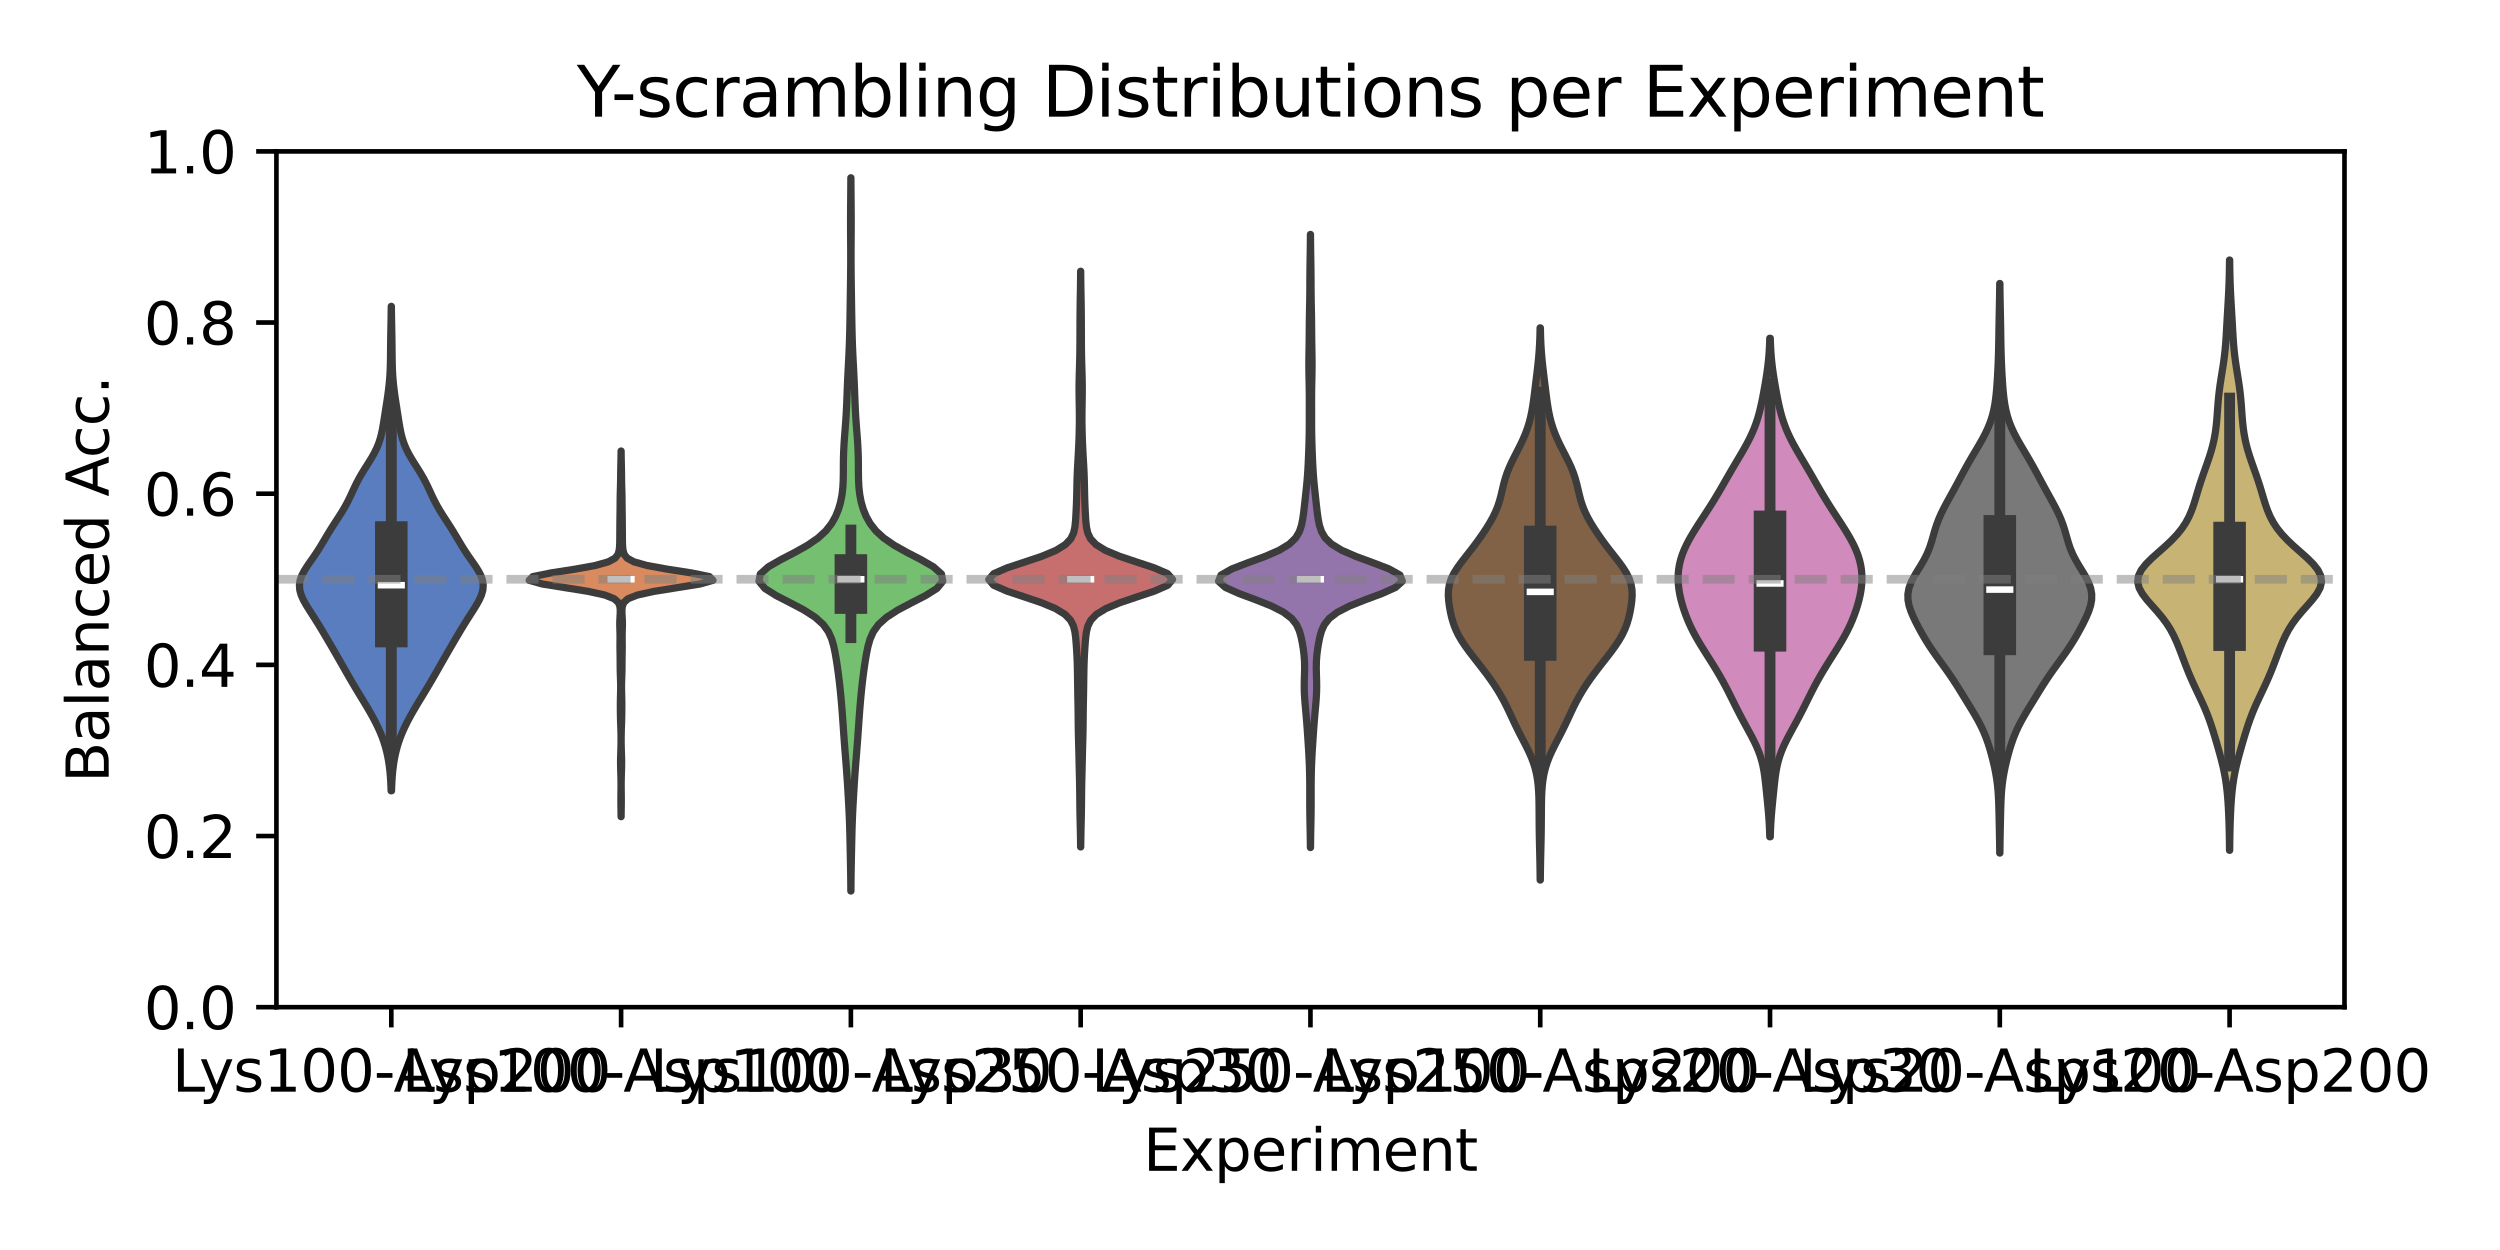 <?xml version="1.0" encoding="utf-8" standalone="no"?>
<!DOCTYPE svg PUBLIC "-//W3C//DTD SVG 1.1//EN"
  "http://www.w3.org/Graphics/SVG/1.1/DTD/svg11.dtd">
<svg xmlns:xlink="http://www.w3.org/1999/xlink" width="432pt" height="216pt" viewBox="0 0 432 216" xmlns="http://www.w3.org/2000/svg" version="1.1">
 <defs>
  <style type="text/css">*{stroke-linejoin: round; stroke-linecap: butt}</style>
 </defs>
 <g id="figure_1">
  <g id="patch_1">
   <path d="M 0 216 
L 432 216 
L 432 0 
L 0 0 
z
" style="fill: #ffffff"/>
  </g>
  <g id="axes_1">
   <g id="patch_2">
    <path d="M 47.765 174.04 
L 405.127 174.04 
L 405.127 26.16 
L 47.765 26.16 
z
" style="fill: #ffffff"/>
   </g>
   <g id="FillBetweenPolyCollection_1">
    <defs>
     <path id="meb35ce445f" d="M 67.659 -79.35 
L 67.578 -79.35 
L 67.551 -80.196 
L 67.511 -81.041 
L 67.455 -81.887 
L 67.379 -82.732 
L 67.28 -83.578 
L 67.156 -84.424 
L 67.002 -85.269 
L 66.816 -86.115 
L 66.593 -86.96 
L 66.332 -87.806 
L 66.03 -88.651 
L 65.688 -89.497 
L 65.307 -90.343 
L 64.891 -91.188 
L 64.445 -92.034 
L 63.973 -92.879 
L 63.482 -93.725 
L 62.976 -94.57 
L 62.461 -95.416 
L 61.946 -96.262 
L 61.435 -97.107 
L 60.933 -97.953 
L 60.439 -98.798 
L 59.953 -99.644 
L 59.472 -100.489 
L 58.991 -101.335 
L 58.508 -102.181 
L 58.022 -103.026 
L 57.532 -103.872 
L 57.04 -104.717 
L 56.545 -105.563 
L 56.046 -106.408 
L 55.541 -107.254 
L 55.025 -108.1 
L 54.497 -108.945 
L 53.957 -109.791 
L 53.415 -110.636 
L 52.893 -111.482 
L 52.422 -112.327 
L 52.045 -113.173 
L 51.805 -114.018 
L 51.736 -114.864 
L 51.853 -115.71 
L 52.149 -116.555 
L 52.591 -117.401 
L 53.133 -118.246 
L 53.721 -119.092 
L 54.312 -119.937 
L 54.877 -120.783 
L 55.408 -121.629 
L 55.914 -122.474 
L 56.413 -123.32 
L 56.923 -124.165 
L 57.453 -125.011 
L 58 -125.856 
L 58.551 -126.702 
L 59.086 -127.548 
L 59.588 -128.393 
L 60.047 -129.239 
L 60.465 -130.084 
L 60.859 -130.93 
L 61.25 -131.775 
L 61.663 -132.621 
L 62.114 -133.467 
L 62.607 -134.312 
L 63.132 -135.158 
L 63.669 -136.003 
L 64.19 -136.849 
L 64.67 -137.694 
L 65.088 -138.54 
L 65.435 -139.386 
L 65.712 -140.231 
L 65.929 -141.077 
L 66.103 -141.922 
L 66.25 -142.768 
L 66.384 -143.613 
L 66.515 -144.459 
L 66.646 -145.305 
L 66.779 -146.15 
L 66.909 -146.996 
L 67.032 -147.841 
L 67.143 -148.687 
L 67.239 -149.532 
L 67.318 -150.378 
L 67.379 -151.223 
L 67.423 -152.069 
L 67.452 -152.915 
L 67.47 -153.76 
L 67.481 -154.606 
L 67.488 -155.451 
L 67.497 -156.297 
L 67.507 -157.142 
L 67.52 -157.988 
L 67.536 -158.834 
L 67.553 -159.679 
L 67.569 -160.525 
L 67.584 -161.37 
L 67.595 -162.216 
L 67.604 -163.061 
L 67.633 -163.061 
L 67.633 -163.061 
L 67.642 -162.216 
L 67.653 -161.37 
L 67.668 -160.525 
L 67.684 -159.679 
L 67.701 -158.834 
L 67.716 -157.988 
L 67.73 -157.142 
L 67.74 -156.297 
L 67.748 -155.451 
L 67.756 -154.606 
L 67.767 -153.76 
L 67.785 -152.915 
L 67.814 -152.069 
L 67.858 -151.223 
L 67.919 -150.378 
L 67.998 -149.532 
L 68.094 -148.687 
L 68.205 -147.841 
L 68.328 -146.996 
L 68.458 -146.15 
L 68.59 -145.305 
L 68.722 -144.459 
L 68.853 -143.613 
L 68.987 -142.768 
L 69.134 -141.922 
L 69.308 -141.077 
L 69.525 -140.231 
L 69.802 -139.386 
L 70.149 -138.54 
L 70.567 -137.694 
L 71.047 -136.849 
L 71.568 -136.003 
L 72.105 -135.158 
L 72.63 -134.312 
L 73.123 -133.467 
L 73.574 -132.621 
L 73.987 -131.775 
L 74.378 -130.93 
L 74.771 -130.084 
L 75.19 -129.239 
L 75.649 -128.393 
L 76.151 -127.548 
L 76.686 -126.702 
L 77.237 -125.856 
L 77.784 -125.011 
L 78.314 -124.165 
L 78.823 -123.32 
L 79.323 -122.474 
L 79.829 -121.629 
L 80.36 -120.783 
L 80.925 -119.937 
L 81.516 -119.092 
L 82.104 -118.246 
L 82.646 -117.401 
L 83.088 -116.555 
L 83.384 -115.71 
L 83.501 -114.864 
L 83.432 -114.018 
L 83.191 -113.173 
L 82.815 -112.327 
L 82.344 -111.482 
L 81.822 -110.636 
L 81.28 -109.791 
L 80.74 -108.945 
L 80.212 -108.1 
L 79.696 -107.254 
L 79.191 -106.408 
L 78.692 -105.563 
L 78.197 -104.717 
L 77.705 -103.872 
L 77.215 -103.026 
L 76.729 -102.181 
L 76.246 -101.335 
L 75.765 -100.489 
L 75.284 -99.644 
L 74.798 -98.798 
L 74.304 -97.953 
L 73.802 -97.107 
L 73.291 -96.262 
L 72.775 -95.416 
L 72.261 -94.57 
L 71.755 -93.725 
L 71.263 -92.879 
L 70.792 -92.034 
L 70.346 -91.188 
L 69.93 -90.343 
L 69.549 -89.497 
L 69.207 -88.651 
L 68.905 -87.806 
L 68.643 -86.96 
L 68.421 -86.115 
L 68.235 -85.269 
L 68.081 -84.424 
L 67.957 -83.578 
L 67.858 -82.732 
L 67.782 -81.887 
L 67.726 -81.041 
L 67.686 -80.196 
L 67.659 -79.35 
z
" style="stroke: #3c3c3c; stroke-width: 1.25"/>
    </defs>
    <g clip-path="url(#pe865959d77)">
     <use xlink:href="#meb35ce445f" x="0" y="216" style="fill: #597dbf; stroke: #3c3c3c; stroke-width: 1.25"/>
    </g>
   </g>
   <g id="FillBetweenPolyCollection_2">
    <defs>
     <path id="ma4d2ab49a5" d="M 107.33 -74.875 
L 107.32 -74.875 
L 107.315 -75.513 
L 107.306 -76.152 
L 107.296 -76.79 
L 107.29 -77.428 
L 107.29 -78.066 
L 107.296 -78.705 
L 107.304 -79.343 
L 107.31 -79.981 
L 107.31 -80.62 
L 107.303 -81.258 
L 107.288 -81.896 
L 107.268 -82.535 
L 107.249 -83.173 
L 107.235 -83.811 
L 107.232 -84.449 
L 107.242 -85.088 
L 107.262 -85.726 
L 107.284 -86.364 
L 107.303 -87.003 
L 107.313 -87.641 
L 107.316 -88.279 
L 107.31 -88.918 
L 107.296 -89.556 
L 107.276 -90.194 
L 107.252 -90.833 
L 107.232 -91.471 
L 107.216 -92.109 
L 107.206 -92.747 
L 107.199 -93.386 
L 107.196 -94.024 
L 107.198 -94.662 
L 107.208 -95.301 
L 107.225 -95.939 
L 107.242 -96.577 
L 107.251 -97.216 
L 107.245 -97.854 
L 107.227 -98.492 
L 107.203 -99.13 
L 107.183 -99.769 
L 107.171 -100.407 
L 107.165 -101.045 
L 107.163 -101.684 
L 107.158 -102.322 
L 107.148 -102.96 
L 107.137 -103.599 
L 107.13 -104.237 
L 107.132 -104.875 
L 107.14 -105.513 
L 107.142 -106.152 
L 107.13 -106.79 
L 107.108 -107.428 
L 107.093 -108.067 
L 107.102 -108.705 
L 107.135 -109.343 
L 107.171 -109.982 
L 107.18 -110.62 
L 107.111 -111.258 
L 106.851 -111.897 
L 106.134 -112.535 
L 104.526 -113.173 
L 101.639 -113.811 
L 97.648 -114.45 
L 93.68 -115.088 
L 91.443 -115.726 
L 92.071 -116.365 
L 95.21 -117.003 
L 99.316 -117.641 
L 102.846 -118.28 
L 105.119 -118.918 
L 106.283 -119.556 
L 106.783 -120.194 
L 106.979 -120.833 
L 107.056 -121.471 
L 107.086 -122.109 
L 107.096 -122.748 
L 107.101 -123.386 
L 107.105 -124.024 
L 107.11 -124.663 
L 107.116 -125.301 
L 107.121 -125.939 
L 107.127 -126.577 
L 107.137 -127.216 
L 107.147 -127.854 
L 107.155 -128.492 
L 107.158 -129.131 
L 107.163 -129.769 
L 107.172 -130.407 
L 107.189 -131.046 
L 107.208 -131.684 
L 107.225 -132.322 
L 107.238 -132.96 
L 107.246 -133.599 
L 107.254 -134.237 
L 107.263 -134.875 
L 107.275 -135.514 
L 107.29 -136.152 
L 107.303 -136.79 
L 107.314 -137.429 
L 107.32 -138.067 
L 107.331 -138.067 
L 107.331 -138.067 
L 107.337 -137.429 
L 107.348 -136.79 
L 107.361 -136.152 
L 107.376 -135.514 
L 107.388 -134.875 
L 107.397 -134.237 
L 107.405 -133.599 
L 107.413 -132.96 
L 107.425 -132.322 
L 107.443 -131.684 
L 107.462 -131.046 
L 107.479 -130.407 
L 107.488 -129.769 
L 107.492 -129.131 
L 107.496 -128.492 
L 107.504 -127.854 
L 107.514 -127.216 
L 107.524 -126.577 
L 107.53 -125.939 
L 107.535 -125.301 
L 107.54 -124.663 
L 107.546 -124.024 
L 107.55 -123.386 
L 107.555 -122.748 
L 107.565 -122.109 
L 107.595 -121.471 
L 107.672 -120.833 
L 107.868 -120.194 
L 108.368 -119.556 
L 109.532 -118.918 
L 111.805 -118.28 
L 115.334 -117.641 
L 119.441 -117.003 
L 122.58 -116.365 
L 123.208 -115.726 
L 120.971 -115.088 
L 117.003 -114.45 
L 113.012 -113.811 
L 110.125 -113.173 
L 108.516 -112.535 
L 107.8 -111.897 
L 107.54 -111.258 
L 107.471 -110.62 
L 107.48 -109.982 
L 107.516 -109.343 
L 107.549 -108.705 
L 107.558 -108.067 
L 107.542 -107.428 
L 107.52 -106.79 
L 107.509 -106.152 
L 107.511 -105.513 
L 107.518 -104.875 
L 107.521 -104.237 
L 107.514 -103.599 
L 107.503 -102.96 
L 107.493 -102.322 
L 107.488 -101.684 
L 107.485 -101.045 
L 107.48 -100.407 
L 107.468 -99.769 
L 107.448 -99.13 
L 107.424 -98.492 
L 107.406 -97.854 
L 107.4 -97.216 
L 107.409 -96.577 
L 107.426 -95.939 
L 107.442 -95.301 
L 107.453 -94.662 
L 107.455 -94.024 
L 107.451 -93.386 
L 107.445 -92.747 
L 107.435 -92.109 
L 107.419 -91.471 
L 107.398 -90.833 
L 107.375 -90.194 
L 107.355 -89.556 
L 107.341 -88.918 
L 107.335 -88.279 
L 107.337 -87.641 
L 107.348 -87.003 
L 107.367 -86.364 
L 107.389 -85.726 
L 107.409 -85.088 
L 107.419 -84.449 
L 107.416 -83.811 
L 107.402 -83.173 
L 107.383 -82.535 
L 107.363 -81.896 
L 107.348 -81.258 
L 107.34 -80.62 
L 107.341 -79.981 
L 107.347 -79.343 
L 107.355 -78.705 
L 107.361 -78.066 
L 107.361 -77.428 
L 107.355 -76.79 
L 107.345 -76.152 
L 107.336 -75.513 
L 107.33 -74.875 
z
" style="stroke: #3c3c3c; stroke-width: 1.25"/>
    </defs>
    <g clip-path="url(#pe865959d77)">
     <use xlink:href="#ma4d2ab49a5" x="0" y="216" style="fill: #d98b5f; stroke: #3c3c3c; stroke-width: 1.25"/>
    </g>
   </g>
   <g id="FillBetweenPolyCollection_3">
    <defs>
     <path id="m9630ba48a2" d="M 147.042 -62.028 
L 147.023 -62.028 
L 147.014 -63.273 
L 147 -64.518 
L 146.981 -65.763 
L 146.958 -67.008 
L 146.933 -68.253 
L 146.906 -69.498 
L 146.88 -70.743 
L 146.851 -71.988 
L 146.816 -73.233 
L 146.772 -74.478 
L 146.717 -75.723 
L 146.653 -76.968 
L 146.583 -78.213 
L 146.51 -79.458 
L 146.433 -80.703 
L 146.349 -81.948 
L 146.259 -83.193 
L 146.162 -84.438 
L 146.062 -85.683 
L 145.963 -86.928 
L 145.87 -88.173 
L 145.78 -89.418 
L 145.694 -90.662 
L 145.606 -91.907 
L 145.513 -93.152 
L 145.413 -94.397 
L 145.303 -95.642 
L 145.18 -96.887 
L 145.043 -98.132 
L 144.89 -99.377 
L 144.721 -100.622 
L 144.535 -101.867 
L 144.324 -103.112 
L 144.065 -104.357 
L 143.706 -105.602 
L 143.146 -106.847 
L 142.246 -108.092 
L 140.862 -109.337 
L 138.932 -110.582 
L 136.576 -111.827 
L 134.145 -113.072 
L 132.165 -114.317 
L 131.15 -115.562 
L 131.378 -116.807 
L 132.77 -118.052 
L 134.929 -119.297 
L 137.336 -120.542 
L 139.558 -121.787 
L 141.363 -123.032 
L 142.716 -124.277 
L 143.692 -125.522 
L 144.393 -126.767 
L 144.899 -128.012 
L 145.258 -129.257 
L 145.498 -130.502 
L 145.64 -131.747 
L 145.707 -132.992 
L 145.729 -134.237 
L 145.733 -135.482 
L 145.746 -136.727 
L 145.783 -137.972 
L 145.846 -139.217 
L 145.932 -140.462 
L 146.028 -141.707 
L 146.122 -142.952 
L 146.205 -144.197 
L 146.273 -145.442 
L 146.327 -146.687 
L 146.374 -147.932 
L 146.421 -149.176 
L 146.474 -150.421 
L 146.534 -151.666 
L 146.599 -152.911 
L 146.663 -154.156 
L 146.721 -155.401 
L 146.771 -156.646 
L 146.81 -157.891 
L 146.841 -159.136 
L 146.866 -160.381 
L 146.887 -161.626 
L 146.906 -162.871 
L 146.924 -164.116 
L 146.942 -165.361 
L 146.96 -166.606 
L 146.977 -167.851 
L 146.991 -169.096 
L 147 -170.341 
L 147.003 -171.586 
L 147 -172.831 
L 146.993 -174.076 
L 146.984 -175.321 
L 146.978 -176.566 
L 146.976 -177.811 
L 146.98 -179.056 
L 146.988 -180.301 
L 146.999 -181.546 
L 147.01 -182.791 
L 147.019 -184.036 
L 147.025 -185.281 
L 147.04 -185.281 
L 147.04 -185.281 
L 147.046 -184.036 
L 147.055 -182.791 
L 147.066 -181.546 
L 147.077 -180.301 
L 147.085 -179.056 
L 147.089 -177.811 
L 147.087 -176.566 
L 147.08 -175.321 
L 147.072 -174.076 
L 147.065 -172.831 
L 147.062 -171.586 
L 147.065 -170.341 
L 147.074 -169.096 
L 147.088 -167.851 
L 147.104 -166.606 
L 147.122 -165.361 
L 147.14 -164.116 
L 147.159 -162.871 
L 147.178 -161.626 
L 147.199 -160.381 
L 147.224 -159.136 
L 147.255 -157.891 
L 147.294 -156.646 
L 147.343 -155.401 
L 147.402 -154.156 
L 147.466 -152.911 
L 147.531 -151.666 
L 147.591 -150.421 
L 147.644 -149.176 
L 147.691 -147.932 
L 147.738 -146.687 
L 147.792 -145.442 
L 147.859 -144.197 
L 147.942 -142.952 
L 148.037 -141.707 
L 148.133 -140.462 
L 148.218 -139.217 
L 148.282 -137.972 
L 148.318 -136.727 
L 148.331 -135.482 
L 148.336 -134.237 
L 148.357 -132.992 
L 148.425 -131.747 
L 148.567 -130.502 
L 148.806 -129.257 
L 149.166 -128.012 
L 149.671 -126.767 
L 150.372 -125.522 
L 151.348 -124.277 
L 152.701 -123.032 
L 154.507 -121.787 
L 156.729 -120.542 
L 159.136 -119.297 
L 161.295 -118.052 
L 162.687 -116.807 
L 162.915 -115.562 
L 161.899 -114.317 
L 159.919 -113.072 
L 157.489 -111.827 
L 155.132 -110.582 
L 153.203 -109.337 
L 151.819 -108.092 
L 150.918 -106.847 
L 150.359 -105.602 
L 150 -104.357 
L 149.741 -103.112 
L 149.53 -101.867 
L 149.343 -100.622 
L 149.174 -99.377 
L 149.022 -98.132 
L 148.885 -96.887 
L 148.762 -95.642 
L 148.652 -94.397 
L 148.551 -93.152 
L 148.459 -91.907 
L 148.371 -90.662 
L 148.284 -89.418 
L 148.195 -88.173 
L 148.101 -86.928 
L 148.003 -85.683 
L 147.903 -84.438 
L 147.806 -83.193 
L 147.715 -81.948 
L 147.632 -80.703 
L 147.555 -79.458 
L 147.482 -78.213 
L 147.412 -76.968 
L 147.348 -75.723 
L 147.293 -74.478 
L 147.249 -73.233 
L 147.214 -71.988 
L 147.185 -70.743 
L 147.158 -69.498 
L 147.132 -68.253 
L 147.107 -67.008 
L 147.083 -65.763 
L 147.065 -64.518 
L 147.051 -63.273 
L 147.042 -62.028 
z
" style="stroke: #3c3c3c; stroke-width: 1.25"/>
    </defs>
    <g clip-path="url(#pe865959d77)">
     <use xlink:href="#m9630ba48a2" x="0" y="216" style="fill: #75bf71; stroke: #3c3c3c; stroke-width: 1.25"/>
    </g>
   </g>
   <g id="FillBetweenPolyCollection_4">
    <defs>
     <path id="m3f4581addd" d="M 186.75 -69.645 
L 186.728 -69.645 
L 186.718 -70.65 
L 186.702 -71.655 
L 186.681 -72.66 
L 186.657 -73.665 
L 186.633 -74.67 
L 186.613 -75.675 
L 186.599 -76.68 
L 186.589 -77.684 
L 186.579 -78.689 
L 186.567 -79.694 
L 186.55 -80.699 
L 186.528 -81.704 
L 186.504 -82.709 
L 186.48 -83.714 
L 186.457 -84.719 
L 186.434 -85.724 
L 186.409 -86.729 
L 186.381 -87.734 
L 186.355 -88.738 
L 186.333 -89.743 
L 186.319 -90.748 
L 186.309 -91.753 
L 186.299 -92.758 
L 186.285 -93.763 
L 186.267 -94.768 
L 186.247 -95.773 
L 186.229 -96.778 
L 186.215 -97.783 
L 186.201 -98.788 
L 186.186 -99.792 
L 186.165 -100.797 
L 186.133 -101.802 
L 186.087 -102.807 
L 186.029 -103.812 
L 185.96 -104.817 
L 185.874 -105.822 
L 185.742 -106.827 
L 185.492 -107.832 
L 184.984 -108.837 
L 184.014 -109.842 
L 182.374 -110.846 
L 179.974 -111.851 
L 177 -112.856 
L 173.986 -113.861 
L 171.704 -114.866 
L 170.857 -115.871 
L 171.73 -116.876 
L 174.04 -117.881 
L 177.081 -118.886 
L 180.072 -119.891 
L 182.473 -120.896 
L 184.097 -121.9 
L 185.04 -122.905 
L 185.518 -123.91 
L 185.739 -124.915 
L 185.845 -125.92 
L 185.911 -126.925 
L 185.963 -127.93 
L 186.007 -128.935 
L 186.041 -129.94 
L 186.065 -130.945 
L 186.084 -131.95 
L 186.107 -132.954 
L 186.139 -133.959 
L 186.185 -134.964 
L 186.24 -135.969 
L 186.298 -136.974 
L 186.353 -137.979 
L 186.402 -138.984 
L 186.443 -139.989 
L 186.476 -140.994 
L 186.499 -141.999 
L 186.513 -143.004 
L 186.516 -144.008 
L 186.509 -145.013 
L 186.494 -146.018 
L 186.476 -147.023 
L 186.463 -148.028 
L 186.46 -149.033 
L 186.47 -150.038 
L 186.491 -151.043 
L 186.52 -152.048 
L 186.55 -153.053 
L 186.576 -154.058 
L 186.594 -155.062 
L 186.605 -156.067 
L 186.612 -157.072 
L 186.616 -158.077 
L 186.619 -159.082 
L 186.623 -160.087 
L 186.629 -161.092 
L 186.636 -162.097 
L 186.648 -163.102 
L 186.663 -164.107 
L 186.681 -165.112 
L 186.699 -166.116 
L 186.714 -167.121 
L 186.725 -168.126 
L 186.732 -169.131 
L 186.747 -169.131 
L 186.747 -169.131 
L 186.754 -168.126 
L 186.765 -167.121 
L 186.78 -166.116 
L 186.797 -165.112 
L 186.815 -164.107 
L 186.831 -163.102 
L 186.842 -162.097 
L 186.85 -161.092 
L 186.855 -160.087 
L 186.859 -159.082 
L 186.863 -158.077 
L 186.867 -157.072 
L 186.873 -156.067 
L 186.884 -155.062 
L 186.903 -154.058 
L 186.929 -153.053 
L 186.959 -152.048 
L 186.987 -151.043 
L 187.009 -150.038 
L 187.018 -149.033 
L 187.015 -148.028 
L 187.002 -147.023 
L 186.985 -146.018 
L 186.97 -145.013 
L 186.962 -144.008 
L 186.965 -143.004 
L 186.979 -141.999 
L 187.003 -140.994 
L 187.035 -139.989 
L 187.076 -138.984 
L 187.125 -137.979 
L 187.181 -136.974 
L 187.239 -135.969 
L 187.294 -134.964 
L 187.339 -133.959 
L 187.372 -132.954 
L 187.395 -131.95 
L 187.414 -130.945 
L 187.438 -129.94 
L 187.472 -128.935 
L 187.516 -127.93 
L 187.568 -126.925 
L 187.634 -125.92 
L 187.74 -124.915 
L 187.961 -123.91 
L 188.438 -122.905 
L 189.382 -121.9 
L 191.006 -120.896 
L 193.406 -119.891 
L 196.397 -118.886 
L 199.438 -117.881 
L 201.748 -116.876 
L 202.622 -115.871 
L 201.775 -114.866 
L 199.493 -113.861 
L 196.479 -112.856 
L 193.504 -111.851 
L 191.105 -110.846 
L 189.465 -109.842 
L 188.495 -108.837 
L 187.986 -107.832 
L 187.736 -106.827 
L 187.605 -105.822 
L 187.519 -104.817 
L 187.449 -103.812 
L 187.391 -102.807 
L 187.346 -101.802 
L 187.314 -100.797 
L 187.292 -99.792 
L 187.277 -98.788 
L 187.264 -97.783 
L 187.249 -96.778 
L 187.232 -95.773 
L 187.212 -94.768 
L 187.194 -93.763 
L 187.18 -92.758 
L 187.17 -91.753 
L 187.16 -90.748 
L 187.145 -89.743 
L 187.124 -88.738 
L 187.097 -87.734 
L 187.07 -86.729 
L 187.045 -85.724 
L 187.022 -84.719 
L 186.999 -83.714 
L 186.975 -82.709 
L 186.95 -81.704 
L 186.928 -80.699 
L 186.911 -79.694 
L 186.899 -78.689 
L 186.89 -77.684 
L 186.88 -76.68 
L 186.865 -75.675 
L 186.845 -74.67 
L 186.822 -73.665 
L 186.798 -72.66 
L 186.777 -71.655 
L 186.761 -70.65 
L 186.75 -69.645 
z
" style="stroke: #3c3c3c; stroke-width: 1.25"/>
    </defs>
    <g clip-path="url(#pe865959d77)">
     <use xlink:href="#m3f4581addd" x="0" y="216" style="fill: #c76e6e; stroke: #3c3c3c; stroke-width: 1.25"/>
    </g>
   </g>
   <g id="FillBetweenPolyCollection_5">
    <defs>
     <path id="m52ddb67e12" d="M 226.458 -69.543 
L 226.435 -69.543 
L 226.424 -70.613 
L 226.408 -71.683 
L 226.388 -72.753 
L 226.366 -73.823 
L 226.347 -74.894 
L 226.333 -75.964 
L 226.327 -77.034 
L 226.326 -78.104 
L 226.327 -79.174 
L 226.326 -80.245 
L 226.317 -81.315 
L 226.299 -82.385 
L 226.268 -83.455 
L 226.225 -84.525 
L 226.171 -85.596 
L 226.108 -86.666 
L 226.04 -87.736 
L 225.968 -88.806 
L 225.894 -89.876 
L 225.815 -90.946 
L 225.729 -92.017 
L 225.635 -93.087 
L 225.539 -94.157 
L 225.452 -95.227 
L 225.392 -96.297 
L 225.369 -97.368 
L 225.383 -98.438 
L 225.417 -99.508 
L 225.44 -100.578 
L 225.422 -101.648 
L 225.347 -102.718 
L 225.218 -103.789 
L 225.044 -104.859 
L 224.827 -105.929 
L 224.525 -106.999 
L 224.037 -108.069 
L 223.191 -109.14 
L 221.79 -110.21 
L 219.703 -111.28 
L 217.015 -112.35 
L 214.136 -113.42 
L 211.747 -114.49 
L 210.563 -115.561 
L 210.986 -116.631 
L 212.886 -117.701 
L 215.67 -118.771 
L 218.583 -119.841 
L 221.043 -120.912 
L 222.799 -121.982 
L 223.9 -123.052 
L 224.532 -124.122 
L 224.888 -125.192 
L 225.105 -126.262 
L 225.258 -127.333 
L 225.384 -128.403 
L 225.502 -129.473 
L 225.618 -130.543 
L 225.733 -131.613 
L 225.838 -132.684 
L 225.928 -133.754 
L 226.001 -134.824 
L 226.058 -135.894 
L 226.105 -136.964 
L 226.146 -138.034 
L 226.183 -139.105 
L 226.214 -140.175 
L 226.234 -141.245 
L 226.243 -142.315 
L 226.245 -143.385 
L 226.245 -144.456 
L 226.246 -145.526 
L 226.248 -146.596 
L 226.246 -147.666 
L 226.236 -148.736 
L 226.218 -149.806 
L 226.195 -150.877 
L 226.176 -151.947 
L 226.169 -153.017 
L 226.175 -154.087 
L 226.191 -155.157 
L 226.21 -156.228 
L 226.225 -157.298 
L 226.234 -158.368 
L 226.242 -159.438 
L 226.252 -160.508 
L 226.269 -161.579 
L 226.29 -162.649 
L 226.311 -163.719 
L 226.328 -164.789 
L 226.338 -165.859 
L 226.343 -166.929 
L 226.348 -168 
L 226.356 -169.07 
L 226.37 -170.14 
L 226.387 -171.21 
L 226.405 -172.28 
L 226.42 -173.351 
L 226.431 -174.421 
L 226.439 -175.491 
L 226.454 -175.491 
L 226.454 -175.491 
L 226.461 -174.421 
L 226.473 -173.351 
L 226.488 -172.28 
L 226.506 -171.21 
L 226.523 -170.14 
L 226.536 -169.07 
L 226.545 -168 
L 226.55 -166.929 
L 226.555 -165.859 
L 226.565 -164.789 
L 226.581 -163.719 
L 226.602 -162.649 
L 226.624 -161.579 
L 226.64 -160.508 
L 226.651 -159.438 
L 226.658 -158.368 
L 226.668 -157.298 
L 226.683 -156.228 
L 226.701 -155.157 
L 226.718 -154.087 
L 226.724 -153.017 
L 226.717 -151.947 
L 226.698 -150.877 
L 226.675 -149.806 
L 226.656 -148.736 
L 226.646 -147.666 
L 226.644 -146.596 
L 226.646 -145.526 
L 226.648 -144.456 
L 226.647 -143.385 
L 226.649 -142.315 
L 226.658 -141.245 
L 226.679 -140.175 
L 226.709 -139.105 
L 226.746 -138.034 
L 226.788 -136.964 
L 226.835 -135.894 
L 226.892 -134.824 
L 226.964 -133.754 
L 227.054 -132.684 
L 227.16 -131.613 
L 227.274 -130.543 
L 227.391 -129.473 
L 227.509 -128.403 
L 227.635 -127.333 
L 227.787 -126.262 
L 228.004 -125.192 
L 228.361 -124.122 
L 228.993 -123.052 
L 230.093 -121.982 
L 231.85 -120.912 
L 234.309 -119.841 
L 237.222 -118.771 
L 240.006 -117.701 
L 241.907 -116.631 
L 242.329 -115.561 
L 241.145 -114.49 
L 238.757 -113.42 
L 235.877 -112.35 
L 233.19 -111.28 
L 231.103 -110.21 
L 229.701 -109.14 
L 228.856 -108.069 
L 228.368 -106.999 
L 228.066 -105.929 
L 227.848 -104.859 
L 227.675 -103.789 
L 227.545 -102.718 
L 227.471 -101.648 
L 227.453 -100.578 
L 227.475 -99.508 
L 227.509 -98.438 
L 227.524 -97.368 
L 227.501 -96.297 
L 227.44 -95.227 
L 227.354 -94.157 
L 227.257 -93.087 
L 227.163 -92.017 
L 227.077 -90.946 
L 226.998 -89.876 
L 226.924 -88.806 
L 226.853 -87.736 
L 226.784 -86.666 
L 226.721 -85.596 
L 226.667 -84.525 
L 226.624 -83.455 
L 226.594 -82.385 
L 226.575 -81.315 
L 226.567 -80.245 
L 226.565 -79.174 
L 226.566 -78.104 
L 226.565 -77.034 
L 226.559 -75.964 
L 226.546 -74.894 
L 226.526 -73.823 
L 226.505 -72.753 
L 226.484 -71.683 
L 226.469 -70.613 
L 226.458 -69.543 
z
" style="stroke: #3c3c3c; stroke-width: 1.25"/>
    </defs>
    <g clip-path="url(#pe865959d77)">
     <use xlink:href="#m52ddb67e12" x="0" y="216" style="fill: #9475ab; stroke: #3c3c3c; stroke-width: 1.25"/>
    </g>
   </g>
   <g id="FillBetweenPolyCollection_6">
    <defs>
     <path id="m6b475f7569" d="M 266.169 -63.927 
L 266.138 -63.927 
L 266.128 -64.891 
L 266.115 -65.854 
L 266.099 -66.818 
L 266.079 -67.782 
L 266.057 -68.746 
L 266.034 -69.71 
L 266.013 -70.674 
L 265.994 -71.637 
L 265.979 -72.601 
L 265.969 -73.565 
L 265.962 -74.529 
L 265.957 -75.493 
L 265.95 -76.457 
L 265.938 -77.42 
L 265.914 -78.384 
L 265.869 -79.348 
L 265.794 -80.312 
L 265.678 -81.276 
L 265.51 -82.24 
L 265.281 -83.203 
L 264.983 -84.167 
L 264.618 -85.131 
L 264.193 -86.095 
L 263.722 -87.059 
L 263.225 -88.023 
L 262.725 -88.986 
L 262.236 -89.95 
L 261.766 -90.914 
L 261.313 -91.878 
L 260.865 -92.842 
L 260.405 -93.806 
L 259.918 -94.769 
L 259.392 -95.733 
L 258.819 -96.697 
L 258.2 -97.661 
L 257.535 -98.625 
L 256.833 -99.589 
L 256.1 -100.552 
L 255.349 -101.516 
L 254.595 -102.48 
L 253.857 -103.444 
L 253.158 -104.408 
L 252.522 -105.372 
L 251.97 -106.335 
L 251.513 -107.299 
L 251.149 -108.263 
L 250.865 -109.227 
L 250.643 -110.191 
L 250.468 -111.155 
L 250.338 -112.118 
L 250.27 -113.082 
L 250.298 -114.046 
L 250.455 -115.01 
L 250.765 -115.974 
L 251.233 -116.938 
L 251.837 -117.901 
L 252.536 -118.865 
L 253.285 -119.829 
L 254.043 -120.793 
L 254.783 -121.757 
L 255.493 -122.721 
L 256.169 -123.684 
L 256.809 -124.648 
L 257.405 -125.612 
L 257.947 -126.576 
L 258.418 -127.54 
L 258.81 -128.504 
L 259.126 -129.467 
L 259.382 -130.431 
L 259.607 -131.395 
L 259.837 -132.359 
L 260.102 -133.323 
L 260.424 -134.287 
L 260.811 -135.25 
L 261.254 -136.214 
L 261.736 -137.178 
L 262.232 -138.142 
L 262.719 -139.106 
L 263.176 -140.07 
L 263.586 -141.033 
L 263.942 -141.997 
L 264.242 -142.961 
L 264.489 -143.925 
L 264.69 -144.889 
L 264.856 -145.853 
L 264.997 -146.816 
L 265.124 -147.78 
L 265.243 -148.744 
L 265.361 -149.708 
L 265.479 -150.672 
L 265.596 -151.636 
L 265.709 -152.599 
L 265.812 -153.563 
L 265.902 -154.527 
L 265.977 -155.491 
L 266.035 -156.455 
L 266.078 -157.419 
L 266.107 -158.382 
L 266.127 -159.346 
L 266.18 -159.346 
L 266.18 -159.346 
L 266.199 -158.382 
L 266.229 -157.419 
L 266.271 -156.455 
L 266.33 -155.491 
L 266.404 -154.527 
L 266.494 -153.563 
L 266.598 -152.599 
L 266.71 -151.636 
L 266.827 -150.672 
L 266.945 -149.708 
L 267.063 -148.744 
L 267.183 -147.78 
L 267.309 -146.816 
L 267.45 -145.853 
L 267.616 -144.889 
L 267.817 -143.925 
L 268.064 -142.961 
L 268.364 -141.997 
L 268.72 -141.033 
L 269.131 -140.07 
L 269.587 -139.106 
L 270.074 -138.142 
L 270.571 -137.178 
L 271.052 -136.214 
L 271.496 -135.25 
L 271.882 -134.287 
L 272.204 -133.323 
L 272.469 -132.359 
L 272.699 -131.395 
L 272.924 -130.431 
L 273.18 -129.467 
L 273.496 -128.504 
L 273.888 -127.54 
L 274.36 -126.576 
L 274.901 -125.612 
L 275.498 -124.648 
L 276.138 -123.684 
L 276.814 -122.721 
L 277.523 -121.757 
L 278.264 -120.793 
L 279.022 -119.829 
L 279.771 -118.865 
L 280.47 -117.901 
L 281.073 -116.938 
L 281.541 -115.974 
L 281.852 -115.01 
L 282.009 -114.046 
L 282.036 -113.082 
L 281.969 -112.118 
L 281.839 -111.155 
L 281.663 -110.191 
L 281.441 -109.227 
L 281.157 -108.263 
L 280.794 -107.299 
L 280.336 -106.335 
L 279.784 -105.372 
L 279.148 -104.408 
L 278.449 -103.444 
L 277.711 -102.48 
L 276.957 -101.516 
L 276.206 -100.552 
L 275.474 -99.589 
L 274.771 -98.625 
L 274.107 -97.661 
L 273.487 -96.697 
L 272.914 -95.733 
L 272.388 -94.769 
L 271.901 -93.806 
L 271.442 -92.842 
L 270.994 -91.878 
L 270.54 -90.914 
L 270.071 -89.95 
L 269.582 -88.986 
L 269.081 -88.023 
L 268.585 -87.059 
L 268.114 -86.095 
L 267.688 -85.131 
L 267.323 -84.167 
L 267.026 -83.203 
L 266.796 -82.24 
L 266.628 -81.276 
L 266.512 -80.312 
L 266.438 -79.348 
L 266.393 -78.384 
L 266.368 -77.42 
L 266.356 -76.457 
L 266.35 -75.493 
L 266.344 -74.529 
L 266.337 -73.565 
L 266.327 -72.601 
L 266.312 -71.637 
L 266.294 -70.674 
L 266.272 -69.71 
L 266.25 -68.746 
L 266.228 -67.782 
L 266.208 -66.818 
L 266.191 -65.854 
L 266.178 -64.891 
L 266.169 -63.927 
z
" style="stroke: #3c3c3c; stroke-width: 1.25"/>
    </defs>
    <g clip-path="url(#pe865959d77)">
     <use xlink:href="#m6b475f7569" x="0" y="216" style="fill: #826246; stroke: #3c3c3c; stroke-width: 1.25"/>
    </g>
   </g>
   <g id="FillBetweenPolyCollection_7">
    <defs>
     <path id="m051c74bb00" d="M 305.906 -71.4 
L 305.815 -71.4 
L 305.788 -72.27 
L 305.752 -73.14 
L 305.704 -74.01 
L 305.644 -74.88 
L 305.573 -75.751 
L 305.493 -76.621 
L 305.408 -77.491 
L 305.321 -78.361 
L 305.233 -79.231 
L 305.144 -80.102 
L 305.049 -80.972 
L 304.943 -81.842 
L 304.814 -82.712 
L 304.652 -83.582 
L 304.445 -84.453 
L 304.187 -85.323 
L 303.874 -86.193 
L 303.508 -87.063 
L 303.096 -87.933 
L 302.649 -88.803 
L 302.18 -89.674 
L 301.704 -90.544 
L 301.23 -91.414 
L 300.767 -92.284 
L 300.317 -93.154 
L 299.878 -94.025 
L 299.446 -94.895 
L 299.013 -95.765 
L 298.574 -96.635 
L 298.12 -97.505 
L 297.647 -98.376 
L 297.154 -99.246 
L 296.641 -100.116 
L 296.111 -100.986 
L 295.567 -101.856 
L 295.017 -102.726 
L 294.467 -103.597 
L 293.927 -104.467 
L 293.406 -105.337 
L 292.913 -106.207 
L 292.455 -107.077 
L 292.035 -107.948 
L 291.654 -108.818 
L 291.31 -109.688 
L 291.001 -110.558 
L 290.726 -111.428 
L 290.486 -112.299 
L 290.286 -113.169 
L 290.132 -114.039 
L 290.027 -114.909 
L 289.977 -115.779 
L 289.987 -116.649 
L 290.059 -117.52 
L 290.197 -118.39 
L 290.404 -119.26 
L 290.679 -120.13 
L 291.021 -121 
L 291.423 -121.871 
L 291.879 -122.741 
L 292.377 -123.611 
L 292.908 -124.481 
L 293.46 -125.351 
L 294.025 -126.222 
L 294.594 -127.092 
L 295.159 -127.962 
L 295.715 -128.832 
L 296.256 -129.702 
L 296.782 -130.572 
L 297.294 -131.443 
L 297.796 -132.313 
L 298.294 -133.183 
L 298.795 -134.053 
L 299.302 -134.923 
L 299.815 -135.794 
L 300.332 -136.664 
L 300.847 -137.534 
L 301.351 -138.404 
L 301.834 -139.274 
L 302.287 -140.145 
L 302.704 -141.015 
L 303.079 -141.885 
L 303.411 -142.755 
L 303.701 -143.625 
L 303.953 -144.495 
L 304.174 -145.366 
L 304.371 -146.236 
L 304.55 -147.106 
L 304.717 -147.976 
L 304.876 -148.846 
L 305.028 -149.717 
L 305.172 -150.587 
L 305.306 -151.457 
L 305.428 -152.327 
L 305.534 -153.197 
L 305.623 -154.068 
L 305.694 -154.938 
L 305.748 -155.808 
L 305.788 -156.678 
L 305.815 -157.548 
L 305.905 -157.548 
L 305.905 -157.548 
L 305.933 -156.678 
L 305.972 -155.808 
L 306.027 -154.938 
L 306.098 -154.068 
L 306.186 -153.197 
L 306.292 -152.327 
L 306.414 -151.457 
L 306.548 -150.587 
L 306.693 -149.717 
L 306.845 -148.846 
L 307.003 -147.976 
L 307.17 -147.106 
L 307.349 -146.236 
L 307.546 -145.366 
L 307.767 -144.495 
L 308.02 -143.625 
L 308.31 -142.755 
L 308.642 -141.885 
L 309.017 -141.015 
L 309.433 -140.145 
L 309.887 -139.274 
L 310.37 -138.404 
L 310.874 -137.534 
L 311.388 -136.664 
L 311.905 -135.794 
L 312.419 -134.923 
L 312.925 -134.053 
L 313.426 -133.183 
L 313.924 -132.313 
L 314.427 -131.443 
L 314.939 -130.572 
L 315.464 -129.702 
L 316.006 -128.832 
L 316.561 -127.962 
L 317.126 -127.092 
L 317.695 -126.222 
L 318.26 -125.351 
L 318.813 -124.481 
L 319.343 -123.611 
L 319.841 -122.741 
L 320.297 -121.871 
L 320.7 -121 
L 321.041 -120.13 
L 321.317 -119.26 
L 321.523 -118.39 
L 321.661 -117.52 
L 321.733 -116.649 
L 321.743 -115.779 
L 321.693 -114.909 
L 321.589 -114.039 
L 321.434 -113.169 
L 321.234 -112.299 
L 320.995 -111.428 
L 320.719 -110.558 
L 320.41 -109.688 
L 320.066 -108.818 
L 319.685 -107.948 
L 319.265 -107.077 
L 318.807 -106.207 
L 318.314 -105.337 
L 317.793 -104.467 
L 317.253 -103.597 
L 316.703 -102.726 
L 316.153 -101.856 
L 315.61 -100.986 
L 315.079 -100.116 
L 314.566 -99.246 
L 314.073 -98.376 
L 313.601 -97.505 
L 313.147 -96.635 
L 312.707 -95.765 
L 312.275 -94.895 
L 311.843 -94.025 
L 311.404 -93.154 
L 310.953 -92.284 
L 310.49 -91.414 
L 310.016 -90.544 
L 309.54 -89.674 
L 309.072 -88.803 
L 308.625 -87.933 
L 308.213 -87.063 
L 307.846 -86.193 
L 307.533 -85.323 
L 307.275 -84.453 
L 307.069 -83.582 
L 306.906 -82.712 
L 306.777 -81.842 
L 306.671 -80.972 
L 306.577 -80.102 
L 306.487 -79.231 
L 306.399 -78.361 
L 306.312 -77.491 
L 306.227 -76.621 
L 306.148 -75.751 
L 306.077 -74.88 
L 306.017 -74.01 
L 305.968 -73.14 
L 305.932 -72.27 
L 305.906 -71.4 
z
" style="stroke: #3c3c3c; stroke-width: 1.25"/>
    </defs>
    <g clip-path="url(#pe865959d77)">
     <use xlink:href="#m051c74bb00" x="0" y="216" style="fill: #d08abb; stroke: #3c3c3c; stroke-width: 1.25"/>
    </g>
   </g>
   <g id="FillBetweenPolyCollection_8">
    <defs>
     <path id="m37b7371d0f" d="M 345.582 -68.589 
L 345.552 -68.589 
L 345.542 -69.583 
L 345.528 -70.577 
L 345.511 -71.572 
L 345.492 -72.566 
L 345.47 -73.56 
L 345.448 -74.554 
L 345.425 -75.549 
L 345.399 -76.543 
L 345.365 -77.537 
L 345.316 -78.531 
L 345.245 -79.525 
L 345.143 -80.52 
L 345.008 -81.514 
L 344.837 -82.508 
L 344.634 -83.502 
L 344.404 -84.497 
L 344.15 -85.491 
L 343.871 -86.485 
L 343.562 -87.479 
L 343.212 -88.473 
L 342.81 -89.468 
L 342.35 -90.462 
L 341.833 -91.456 
L 341.269 -92.45 
L 340.674 -93.445 
L 340.065 -94.439 
L 339.454 -95.433 
L 338.843 -96.427 
L 338.224 -97.421 
L 337.585 -98.416 
L 336.917 -99.41 
L 336.218 -100.404 
L 335.498 -101.398 
L 334.775 -102.393 
L 334.071 -103.387 
L 333.401 -104.381 
L 332.775 -105.375 
L 332.19 -106.37 
L 331.64 -107.364 
L 331.12 -108.358 
L 330.637 -109.352 
L 330.215 -110.346 
L 329.888 -111.341 
L 329.7 -112.335 
L 329.684 -113.329 
L 329.859 -114.323 
L 330.214 -115.318 
L 330.714 -116.312 
L 331.303 -117.306 
L 331.916 -118.3 
L 332.494 -119.294 
L 332.995 -120.289 
L 333.406 -121.283 
L 333.739 -122.277 
L 334.026 -123.271 
L 334.308 -124.266 
L 334.622 -125.26 
L 334.994 -126.254 
L 335.43 -127.248 
L 335.923 -128.243 
L 336.454 -129.237 
L 337.003 -130.231 
L 337.552 -131.225 
L 338.093 -132.219 
L 338.626 -133.214 
L 339.159 -134.208 
L 339.702 -135.202 
L 340.262 -136.196 
L 340.841 -137.191 
L 341.432 -138.185 
L 342.019 -139.179 
L 342.583 -140.173 
L 343.104 -141.167 
L 343.565 -142.162 
L 343.955 -143.156 
L 344.271 -144.15 
L 344.518 -145.144 
L 344.707 -146.139 
L 344.85 -147.133 
L 344.96 -148.127 
L 345.046 -149.121 
L 345.117 -150.116 
L 345.177 -151.11 
L 345.229 -152.104 
L 345.275 -153.098 
L 345.313 -154.092 
L 345.344 -155.087 
L 345.368 -156.081 
L 345.386 -157.075 
L 345.402 -158.069 
L 345.417 -159.064 
L 345.433 -160.058 
L 345.451 -161.052 
L 345.471 -162.046 
L 345.492 -163.04 
L 345.511 -164.035 
L 345.528 -165.029 
L 345.542 -166.023 
L 345.552 -167.017 
L 345.582 -167.017 
L 345.582 -167.017 
L 345.592 -166.023 
L 345.606 -165.029 
L 345.623 -164.035 
L 345.642 -163.04 
L 345.663 -162.046 
L 345.683 -161.052 
L 345.702 -160.058 
L 345.718 -159.064 
L 345.732 -158.069 
L 345.748 -157.075 
L 345.766 -156.081 
L 345.791 -155.087 
L 345.821 -154.092 
L 345.859 -153.098 
L 345.905 -152.104 
L 345.957 -151.11 
L 346.017 -150.116 
L 346.088 -149.121 
L 346.175 -148.127 
L 346.284 -147.133 
L 346.427 -146.139 
L 346.616 -145.144 
L 346.863 -144.15 
L 347.18 -143.156 
L 347.569 -142.162 
L 348.03 -141.167 
L 348.551 -140.173 
L 349.115 -139.179 
L 349.703 -138.185 
L 350.293 -137.191 
L 350.872 -136.196 
L 351.432 -135.202 
L 351.975 -134.208 
L 352.508 -133.214 
L 353.041 -132.219 
L 353.582 -131.225 
L 354.132 -130.231 
L 354.68 -129.237 
L 355.211 -128.243 
L 355.704 -127.248 
L 356.14 -126.254 
L 356.512 -125.26 
L 356.827 -124.266 
L 357.109 -123.271 
L 357.396 -122.277 
L 357.728 -121.283 
L 358.139 -120.289 
L 358.64 -119.294 
L 359.218 -118.3 
L 359.831 -117.306 
L 360.42 -116.312 
L 360.92 -115.318 
L 361.275 -114.323 
L 361.45 -113.329 
L 361.434 -112.335 
L 361.246 -111.341 
L 360.92 -110.346 
L 360.497 -109.352 
L 360.014 -108.358 
L 359.494 -107.364 
L 358.944 -106.37 
L 358.359 -105.375 
L 357.733 -104.381 
L 357.064 -103.387 
L 356.359 -102.393 
L 355.636 -101.398 
L 354.916 -100.404 
L 354.217 -99.41 
L 353.549 -98.416 
L 352.91 -97.421 
L 352.291 -96.427 
L 351.68 -95.433 
L 351.069 -94.439 
L 350.46 -93.445 
L 349.866 -92.45 
L 349.301 -91.456 
L 348.784 -90.462 
L 348.324 -89.468 
L 347.923 -88.473 
L 347.573 -87.479 
L 347.263 -86.485 
L 346.984 -85.491 
L 346.73 -84.497 
L 346.5 -83.502 
L 346.297 -82.508 
L 346.127 -81.514 
L 345.991 -80.52 
L 345.889 -79.525 
L 345.818 -78.531 
L 345.769 -77.537 
L 345.735 -76.543 
L 345.709 -75.549 
L 345.686 -74.554 
L 345.664 -73.56 
L 345.643 -72.566 
L 345.623 -71.572 
L 345.606 -70.577 
L 345.592 -69.583 
L 345.582 -68.589 
z
" style="stroke: #3c3c3c; stroke-width: 1.25"/>
    </defs>
    <g clip-path="url(#pe865959d77)">
     <use xlink:href="#m37b7371d0f" x="0" y="216" style="fill: #797979; stroke: #3c3c3c; stroke-width: 1.25"/>
    </g>
   </g>
   <g id="FillBetweenPolyCollection_9">
    <defs>
     <path id="m83162a3028" d="M 385.289 -69.061 
L 385.259 -69.061 
L 385.25 -70.092 
L 385.235 -71.122 
L 385.216 -72.152 
L 385.19 -73.183 
L 385.158 -74.213 
L 385.117 -75.243 
L 385.068 -76.274 
L 385.006 -77.304 
L 384.929 -78.334 
L 384.831 -79.365 
L 384.708 -80.395 
L 384.554 -81.426 
L 384.367 -82.456 
L 384.147 -83.486 
L 383.897 -84.517 
L 383.625 -85.547 
L 383.338 -86.577 
L 383.041 -87.608 
L 382.737 -88.638 
L 382.423 -89.668 
L 382.092 -90.699 
L 381.734 -91.729 
L 381.341 -92.759 
L 380.911 -93.79 
L 380.448 -94.82 
L 379.964 -95.85 
L 379.474 -96.881 
L 378.995 -97.911 
L 378.537 -98.942 
L 378.105 -99.972 
L 377.697 -101.002 
L 377.306 -102.033 
L 376.919 -103.063 
L 376.523 -104.093 
L 376.099 -105.124 
L 375.625 -106.154 
L 375.076 -107.184 
L 374.43 -108.215 
L 373.674 -109.245 
L 372.818 -110.275 
L 371.902 -111.306 
L 370.999 -112.336 
L 370.209 -113.366 
L 369.642 -114.397 
L 369.391 -115.427 
L 369.511 -116.458 
L 370.001 -117.488 
L 370.81 -118.518 
L 371.845 -119.549 
L 372.996 -120.579 
L 374.161 -121.609 
L 375.256 -122.64 
L 376.228 -123.67 
L 377.054 -124.7 
L 377.731 -125.731 
L 378.276 -126.761 
L 378.714 -127.791 
L 379.078 -128.822 
L 379.398 -129.852 
L 379.704 -130.882 
L 380.016 -131.913 
L 380.347 -132.943 
L 380.699 -133.974 
L 381.064 -135.004 
L 381.429 -136.034 
L 381.779 -137.065 
L 382.099 -138.095 
L 382.379 -139.125 
L 382.611 -140.156 
L 382.796 -141.186 
L 382.936 -142.216 
L 383.042 -143.247 
L 383.125 -144.277 
L 383.199 -145.307 
L 383.277 -146.338 
L 383.37 -147.368 
L 383.484 -148.399 
L 383.621 -149.429 
L 383.776 -150.459 
L 383.942 -151.49 
L 384.106 -152.52 
L 384.26 -153.55 
L 384.394 -154.581 
L 384.505 -155.611 
L 384.594 -156.641 
L 384.666 -157.672 
L 384.727 -158.702 
L 384.784 -159.732 
L 384.842 -160.763 
L 384.902 -161.793 
L 384.964 -162.823 
L 385.024 -163.854 
L 385.081 -164.884 
L 385.131 -165.915 
L 385.172 -166.945 
L 385.205 -167.975 
L 385.229 -169.006 
L 385.246 -170.036 
L 385.258 -171.066 
L 385.29 -171.066 
L 385.29 -171.066 
L 385.302 -170.036 
L 385.319 -169.006 
L 385.343 -167.975 
L 385.376 -166.945 
L 385.417 -165.915 
L 385.467 -164.884 
L 385.524 -163.854 
L 385.584 -162.823 
L 385.646 -161.793 
L 385.706 -160.763 
L 385.764 -159.732 
L 385.821 -158.702 
L 385.882 -157.672 
L 385.954 -156.641 
L 386.043 -155.611 
L 386.154 -154.581 
L 386.288 -153.55 
L 386.442 -152.52 
L 386.606 -151.49 
L 386.772 -150.459 
L 386.927 -149.429 
L 387.064 -148.399 
L 387.178 -147.368 
L 387.271 -146.338 
L 387.349 -145.307 
L 387.423 -144.277 
L 387.506 -143.247 
L 387.612 -142.216 
L 387.752 -141.186 
L 387.937 -140.156 
L 388.169 -139.125 
L 388.449 -138.095 
L 388.769 -137.065 
L 389.119 -136.034 
L 389.484 -135.004 
L 389.849 -133.974 
L 390.201 -132.943 
L 390.532 -131.913 
L 390.844 -130.882 
L 391.15 -129.852 
L 391.47 -128.822 
L 391.834 -127.791 
L 392.272 -126.761 
L 392.817 -125.731 
L 393.494 -124.7 
L 394.32 -123.67 
L 395.292 -122.64 
L 396.387 -121.609 
L 397.552 -120.579 
L 398.703 -119.549 
L 399.738 -118.518 
L 400.547 -117.488 
L 401.037 -116.458 
L 401.157 -115.427 
L 400.906 -114.397 
L 400.339 -113.366 
L 399.55 -112.336 
L 398.647 -111.306 
L 397.73 -110.275 
L 396.874 -109.245 
L 396.118 -108.215 
L 395.472 -107.184 
L 394.923 -106.154 
L 394.449 -105.124 
L 394.025 -104.093 
L 393.629 -103.063 
L 393.242 -102.033 
L 392.851 -101.002 
L 392.443 -99.972 
L 392.011 -98.942 
L 391.553 -97.911 
L 391.074 -96.881 
L 390.584 -95.85 
L 390.1 -94.82 
L 389.637 -93.79 
L 389.207 -92.759 
L 388.814 -91.729 
L 388.456 -90.699 
L 388.125 -89.668 
L 387.811 -88.638 
L 387.507 -87.608 
L 387.21 -86.577 
L 386.923 -85.547 
L 386.651 -84.517 
L 386.402 -83.486 
L 386.181 -82.456 
L 385.994 -81.426 
L 385.84 -80.395 
L 385.717 -79.365 
L 385.619 -78.334 
L 385.542 -77.304 
L 385.48 -76.274 
L 385.431 -75.243 
L 385.39 -74.213 
L 385.358 -73.183 
L 385.332 -72.152 
L 385.313 -71.122 
L 385.298 -70.092 
L 385.289 -69.061 
z
" style="stroke: #3c3c3c; stroke-width: 1.25"/>
    </defs>
    <g clip-path="url(#pe865959d77)">
     <use xlink:href="#m83162a3028" x="0" y="216" style="fill: #c7b475; stroke: #3c3c3c; stroke-width: 1.25"/>
    </g>
   </g>
   <g id="matplotlib.axis_1">
    <g id="xtick_1">
     <g id="line2d_1">
      <defs>
       <path id="m44a3433981" d="M 0 0 
L 0 3.5 
" style="stroke: #000000; stroke-width: 0.8"/>
      </defs>
      <g>
       <use xlink:href="#m44a3433981" x="67.618" y="174.04" style="stroke: #000000; stroke-width: 0.8"/>
      </g>
     </g>
     <g id="text_1">
      <!-- Lys100-Asp200 -->
      <g transform="translate(29.747 188.638) scale(0.1 -0.1)">
       <defs>
        <path id="DejaVuSans-4c" d="M 628 4666 
L 1259 4666 
L 1259 531 
L 3531 531 
L 3531 0 
L 628 0 
L 628 4666 
z
" transform="scale(0.016)"/>
        <path id="DejaVuSans-79" d="M 2059 -325 
Q 1816 -950 1584 -1140 
Q 1353 -1331 966 -1331 
L 506 -1331 
L 506 -850 
L 844 -850 
Q 1081 -850 1212 -737 
Q 1344 -625 1503 -206 
L 1606 56 
L 191 3500 
L 800 3500 
L 1894 763 
L 2988 3500 
L 3597 3500 
L 2059 -325 
z
" transform="scale(0.016)"/>
        <path id="DejaVuSans-73" d="M 2834 3397 
L 2834 2853 
Q 2591 2978 2328 3040 
Q 2066 3103 1784 3103 
Q 1356 3103 1142 2972 
Q 928 2841 928 2578 
Q 928 2378 1081 2264 
Q 1234 2150 1697 2047 
L 1894 2003 
Q 2506 1872 2764 1633 
Q 3022 1394 3022 966 
Q 3022 478 2636 193 
Q 2250 -91 1575 -91 
Q 1294 -91 989 -36 
Q 684 19 347 128 
L 347 722 
Q 666 556 975 473 
Q 1284 391 1588 391 
Q 1994 391 2212 530 
Q 2431 669 2431 922 
Q 2431 1156 2273 1281 
Q 2116 1406 1581 1522 
L 1381 1569 
Q 847 1681 609 1914 
Q 372 2147 372 2553 
Q 372 3047 722 3315 
Q 1072 3584 1716 3584 
Q 2034 3584 2315 3537 
Q 2597 3491 2834 3397 
z
" transform="scale(0.016)"/>
        <path id="DejaVuSans-31" d="M 794 531 
L 1825 531 
L 1825 4091 
L 703 3866 
L 703 4441 
L 1819 4666 
L 2450 4666 
L 2450 531 
L 3481 531 
L 3481 0 
L 794 0 
L 794 531 
z
" transform="scale(0.016)"/>
        <path id="DejaVuSans-30" d="M 2034 4250 
Q 1547 4250 1301 3770 
Q 1056 3291 1056 2328 
Q 1056 1369 1301 889 
Q 1547 409 2034 409 
Q 2525 409 2770 889 
Q 3016 1369 3016 2328 
Q 3016 3291 2770 3770 
Q 2525 4250 2034 4250 
z
M 2034 4750 
Q 2819 4750 3233 4129 
Q 3647 3509 3647 2328 
Q 3647 1150 3233 529 
Q 2819 -91 2034 -91 
Q 1250 -91 836 529 
Q 422 1150 422 2328 
Q 422 3509 836 4129 
Q 1250 4750 2034 4750 
z
" transform="scale(0.016)"/>
        <path id="DejaVuSans-2d" d="M 313 2009 
L 1997 2009 
L 1997 1497 
L 313 1497 
L 313 2009 
z
" transform="scale(0.016)"/>
        <path id="DejaVuSans-41" d="M 2188 4044 
L 1331 1722 
L 3047 1722 
L 2188 4044 
z
M 1831 4666 
L 2547 4666 
L 4325 0 
L 3669 0 
L 3244 1197 
L 1141 1197 
L 716 0 
L 50 0 
L 1831 4666 
z
" transform="scale(0.016)"/>
        <path id="DejaVuSans-70" d="M 1159 525 
L 1159 -1331 
L 581 -1331 
L 581 3500 
L 1159 3500 
L 1159 2969 
Q 1341 3281 1617 3432 
Q 1894 3584 2278 3584 
Q 2916 3584 3314 3078 
Q 3713 2572 3713 1747 
Q 3713 922 3314 415 
Q 2916 -91 2278 -91 
Q 1894 -91 1617 61 
Q 1341 213 1159 525 
z
M 3116 1747 
Q 3116 2381 2855 2742 
Q 2594 3103 2138 3103 
Q 1681 3103 1420 2742 
Q 1159 2381 1159 1747 
Q 1159 1113 1420 752 
Q 1681 391 2138 391 
Q 2594 391 2855 752 
Q 3116 1113 3116 1747 
z
" transform="scale(0.016)"/>
        <path id="DejaVuSans-32" d="M 1228 531 
L 3431 531 
L 3431 0 
L 469 0 
L 469 531 
Q 828 903 1448 1529 
Q 2069 2156 2228 2338 
Q 2531 2678 2651 2914 
Q 2772 3150 2772 3378 
Q 2772 3750 2511 3984 
Q 2250 4219 1831 4219 
Q 1534 4219 1204 4116 
Q 875 4013 500 3803 
L 500 4441 
Q 881 4594 1212 4672 
Q 1544 4750 1819 4750 
Q 2544 4750 2975 4387 
Q 3406 4025 3406 3419 
Q 3406 3131 3298 2873 
Q 3191 2616 2906 2266 
Q 2828 2175 2409 1742 
Q 1991 1309 1228 531 
z
" transform="scale(0.016)"/>
       </defs>
       <use xlink:href="#DejaVuSans-4c"/>
       <use xlink:href="#DejaVuSans-79" transform="translate(46.588 0)"/>
       <use xlink:href="#DejaVuSans-73" transform="translate(105.768 0)"/>
       <use xlink:href="#DejaVuSans-31" transform="translate(157.867 0)"/>
       <use xlink:href="#DejaVuSans-30" transform="translate(221.49 0)"/>
       <use xlink:href="#DejaVuSans-30" transform="translate(285.113 0)"/>
       <use xlink:href="#DejaVuSans-2d" transform="translate(348.736 0)"/>
       <use xlink:href="#DejaVuSans-41" transform="translate(382.57 0)"/>
       <use xlink:href="#DejaVuSans-73" transform="translate(450.979 0)"/>
       <use xlink:href="#DejaVuSans-70" transform="translate(503.078 0)"/>
       <use xlink:href="#DejaVuSans-32" transform="translate(566.555 0)"/>
       <use xlink:href="#DejaVuSans-30" transform="translate(630.178 0)"/>
       <use xlink:href="#DejaVuSans-30" transform="translate(693.801 0)"/>
      </g>
     </g>
    </g>
    <g id="xtick_2">
     <g id="line2d_2">
      <g>
       <use xlink:href="#m44a3433981" x="107.325" y="174.04" style="stroke: #000000; stroke-width: 0.8"/>
      </g>
     </g>
     <g id="text_2">
      <!-- Lys100-Asp100 -->
      <g transform="translate(69.454 188.638) scale(0.1 -0.1)">
       <use xlink:href="#DejaVuSans-4c"/>
       <use xlink:href="#DejaVuSans-79" transform="translate(46.588 0)"/>
       <use xlink:href="#DejaVuSans-73" transform="translate(105.768 0)"/>
       <use xlink:href="#DejaVuSans-31" transform="translate(157.867 0)"/>
       <use xlink:href="#DejaVuSans-30" transform="translate(221.49 0)"/>
       <use xlink:href="#DejaVuSans-30" transform="translate(285.113 0)"/>
       <use xlink:href="#DejaVuSans-2d" transform="translate(348.736 0)"/>
       <use xlink:href="#DejaVuSans-41" transform="translate(382.57 0)"/>
       <use xlink:href="#DejaVuSans-73" transform="translate(450.979 0)"/>
       <use xlink:href="#DejaVuSans-70" transform="translate(503.078 0)"/>
       <use xlink:href="#DejaVuSans-31" transform="translate(566.555 0)"/>
       <use xlink:href="#DejaVuSans-30" transform="translate(630.178 0)"/>
       <use xlink:href="#DejaVuSans-30" transform="translate(693.801 0)"/>
      </g>
     </g>
    </g>
    <g id="xtick_3">
     <g id="line2d_3">
      <g>
       <use xlink:href="#m44a3433981" x="147.032" y="174.04" style="stroke: #000000; stroke-width: 0.8"/>
      </g>
     </g>
     <g id="text_3">
      <!-- Lys100-Asp30 -->
      <g transform="translate(112.342 188.638) scale(0.1 -0.1)">
       <defs>
        <path id="DejaVuSans-33" d="M 2597 2516 
Q 3050 2419 3304 2112 
Q 3559 1806 3559 1356 
Q 3559 666 3084 287 
Q 2609 -91 1734 -91 
Q 1441 -91 1130 -33 
Q 819 25 488 141 
L 488 750 
Q 750 597 1062 519 
Q 1375 441 1716 441 
Q 2309 441 2620 675 
Q 2931 909 2931 1356 
Q 2931 1769 2642 2001 
Q 2353 2234 1838 2234 
L 1294 2234 
L 1294 2753 
L 1863 2753 
Q 2328 2753 2575 2939 
Q 2822 3125 2822 3475 
Q 2822 3834 2567 4026 
Q 2313 4219 1838 4219 
Q 1578 4219 1281 4162 
Q 984 4106 628 3988 
L 628 4550 
Q 988 4650 1302 4700 
Q 1616 4750 1894 4750 
Q 2613 4750 3031 4423 
Q 3450 4097 3450 3541 
Q 3450 3153 3228 2886 
Q 3006 2619 2597 2516 
z
" transform="scale(0.016)"/>
       </defs>
       <use xlink:href="#DejaVuSans-4c"/>
       <use xlink:href="#DejaVuSans-79" transform="translate(46.588 0)"/>
       <use xlink:href="#DejaVuSans-73" transform="translate(105.768 0)"/>
       <use xlink:href="#DejaVuSans-31" transform="translate(157.867 0)"/>
       <use xlink:href="#DejaVuSans-30" transform="translate(221.49 0)"/>
       <use xlink:href="#DejaVuSans-30" transform="translate(285.113 0)"/>
       <use xlink:href="#DejaVuSans-2d" transform="translate(348.736 0)"/>
       <use xlink:href="#DejaVuSans-41" transform="translate(382.57 0)"/>
       <use xlink:href="#DejaVuSans-73" transform="translate(450.979 0)"/>
       <use xlink:href="#DejaVuSans-70" transform="translate(503.078 0)"/>
       <use xlink:href="#DejaVuSans-33" transform="translate(566.555 0)"/>
       <use xlink:href="#DejaVuSans-30" transform="translate(630.178 0)"/>
      </g>
     </g>
    </g>
    <g id="xtick_4">
     <g id="line2d_4">
      <g>
       <use xlink:href="#m44a3433981" x="186.739" y="174.04" style="stroke: #000000; stroke-width: 0.8"/>
      </g>
     </g>
     <g id="text_4">
      <!-- Lys250-Asp30 -->
      <g transform="translate(152.049 188.638) scale(0.1 -0.1)">
       <defs>
        <path id="DejaVuSans-35" d="M 691 4666 
L 3169 4666 
L 3169 4134 
L 1269 4134 
L 1269 2991 
Q 1406 3038 1543 3061 
Q 1681 3084 1819 3084 
Q 2600 3084 3056 2656 
Q 3513 2228 3513 1497 
Q 3513 744 3044 326 
Q 2575 -91 1722 -91 
Q 1428 -91 1123 -41 
Q 819 9 494 109 
L 494 744 
Q 775 591 1075 516 
Q 1375 441 1709 441 
Q 2250 441 2565 725 
Q 2881 1009 2881 1497 
Q 2881 1984 2565 2268 
Q 2250 2553 1709 2553 
Q 1456 2553 1204 2497 
Q 953 2441 691 2322 
L 691 4666 
z
" transform="scale(0.016)"/>
       </defs>
       <use xlink:href="#DejaVuSans-4c"/>
       <use xlink:href="#DejaVuSans-79" transform="translate(46.588 0)"/>
       <use xlink:href="#DejaVuSans-73" transform="translate(105.768 0)"/>
       <use xlink:href="#DejaVuSans-32" transform="translate(157.867 0)"/>
       <use xlink:href="#DejaVuSans-35" transform="translate(221.49 0)"/>
       <use xlink:href="#DejaVuSans-30" transform="translate(285.113 0)"/>
       <use xlink:href="#DejaVuSans-2d" transform="translate(348.736 0)"/>
       <use xlink:href="#DejaVuSans-41" transform="translate(382.57 0)"/>
       <use xlink:href="#DejaVuSans-73" transform="translate(450.979 0)"/>
       <use xlink:href="#DejaVuSans-70" transform="translate(503.078 0)"/>
       <use xlink:href="#DejaVuSans-33" transform="translate(566.555 0)"/>
       <use xlink:href="#DejaVuSans-30" transform="translate(630.178 0)"/>
      </g>
     </g>
    </g>
    <g id="xtick_5">
     <g id="line2d_5">
      <g>
       <use xlink:href="#m44a3433981" x="226.446" y="174.04" style="stroke: #000000; stroke-width: 0.8"/>
      </g>
     </g>
     <g id="text_5">
      <!-- Lys250-Asp100 -->
      <g transform="translate(188.574 188.638) scale(0.1 -0.1)">
       <use xlink:href="#DejaVuSans-4c"/>
       <use xlink:href="#DejaVuSans-79" transform="translate(46.588 0)"/>
       <use xlink:href="#DejaVuSans-73" transform="translate(105.768 0)"/>
       <use xlink:href="#DejaVuSans-32" transform="translate(157.867 0)"/>
       <use xlink:href="#DejaVuSans-35" transform="translate(221.49 0)"/>
       <use xlink:href="#DejaVuSans-30" transform="translate(285.113 0)"/>
       <use xlink:href="#DejaVuSans-2d" transform="translate(348.736 0)"/>
       <use xlink:href="#DejaVuSans-41" transform="translate(382.57 0)"/>
       <use xlink:href="#DejaVuSans-73" transform="translate(450.979 0)"/>
       <use xlink:href="#DejaVuSans-70" transform="translate(503.078 0)"/>
       <use xlink:href="#DejaVuSans-31" transform="translate(566.555 0)"/>
       <use xlink:href="#DejaVuSans-30" transform="translate(630.178 0)"/>
       <use xlink:href="#DejaVuSans-30" transform="translate(693.801 0)"/>
      </g>
     </g>
    </g>
    <g id="xtick_6">
     <g id="line2d_6">
      <g>
       <use xlink:href="#m44a3433981" x="266.153" y="174.04" style="stroke: #000000; stroke-width: 0.8"/>
      </g>
     </g>
     <g id="text_6">
      <!-- Lys250-Asp200 -->
      <g transform="translate(228.281 188.638) scale(0.1 -0.1)">
       <use xlink:href="#DejaVuSans-4c"/>
       <use xlink:href="#DejaVuSans-79" transform="translate(46.588 0)"/>
       <use xlink:href="#DejaVuSans-73" transform="translate(105.768 0)"/>
       <use xlink:href="#DejaVuSans-32" transform="translate(157.867 0)"/>
       <use xlink:href="#DejaVuSans-35" transform="translate(221.49 0)"/>
       <use xlink:href="#DejaVuSans-30" transform="translate(285.113 0)"/>
       <use xlink:href="#DejaVuSans-2d" transform="translate(348.736 0)"/>
       <use xlink:href="#DejaVuSans-41" transform="translate(382.57 0)"/>
       <use xlink:href="#DejaVuSans-73" transform="translate(450.979 0)"/>
       <use xlink:href="#DejaVuSans-70" transform="translate(503.078 0)"/>
       <use xlink:href="#DejaVuSans-32" transform="translate(566.555 0)"/>
       <use xlink:href="#DejaVuSans-30" transform="translate(630.178 0)"/>
       <use xlink:href="#DejaVuSans-30" transform="translate(693.801 0)"/>
      </g>
     </g>
    </g>
    <g id="xtick_7">
     <g id="line2d_7">
      <g>
       <use xlink:href="#m44a3433981" x="305.86" y="174.04" style="stroke: #000000; stroke-width: 0.8"/>
      </g>
     </g>
     <g id="text_7">
      <!-- Lys20-Asp30 -->
      <g transform="translate(274.351 188.638) scale(0.1 -0.1)">
       <use xlink:href="#DejaVuSans-4c"/>
       <use xlink:href="#DejaVuSans-79" transform="translate(46.588 0)"/>
       <use xlink:href="#DejaVuSans-73" transform="translate(105.768 0)"/>
       <use xlink:href="#DejaVuSans-32" transform="translate(157.867 0)"/>
       <use xlink:href="#DejaVuSans-30" transform="translate(221.49 0)"/>
       <use xlink:href="#DejaVuSans-2d" transform="translate(285.113 0)"/>
       <use xlink:href="#DejaVuSans-41" transform="translate(318.947 0)"/>
       <use xlink:href="#DejaVuSans-73" transform="translate(387.355 0)"/>
       <use xlink:href="#DejaVuSans-70" transform="translate(439.455 0)"/>
       <use xlink:href="#DejaVuSans-33" transform="translate(502.932 0)"/>
       <use xlink:href="#DejaVuSans-30" transform="translate(566.555 0)"/>
      </g>
     </g>
    </g>
    <g id="xtick_8">
     <g id="line2d_8">
      <g>
       <use xlink:href="#m44a3433981" x="345.567" y="174.04" style="stroke: #000000; stroke-width: 0.8"/>
      </g>
     </g>
     <g id="text_8">
      <!-- Lys20-Asp100 -->
      <g transform="translate(310.876 188.638) scale(0.1 -0.1)">
       <use xlink:href="#DejaVuSans-4c"/>
       <use xlink:href="#DejaVuSans-79" transform="translate(46.588 0)"/>
       <use xlink:href="#DejaVuSans-73" transform="translate(105.768 0)"/>
       <use xlink:href="#DejaVuSans-32" transform="translate(157.867 0)"/>
       <use xlink:href="#DejaVuSans-30" transform="translate(221.49 0)"/>
       <use xlink:href="#DejaVuSans-2d" transform="translate(285.113 0)"/>
       <use xlink:href="#DejaVuSans-41" transform="translate(318.947 0)"/>
       <use xlink:href="#DejaVuSans-73" transform="translate(387.355 0)"/>
       <use xlink:href="#DejaVuSans-70" transform="translate(439.455 0)"/>
       <use xlink:href="#DejaVuSans-31" transform="translate(502.932 0)"/>
       <use xlink:href="#DejaVuSans-30" transform="translate(566.555 0)"/>
       <use xlink:href="#DejaVuSans-30" transform="translate(630.178 0)"/>
      </g>
     </g>
    </g>
    <g id="xtick_9">
     <g id="line2d_9">
      <g>
       <use xlink:href="#m44a3433981" x="385.274" y="174.04" style="stroke: #000000; stroke-width: 0.8"/>
      </g>
     </g>
     <g id="text_9">
      <!-- Lys20-Asp200 -->
      <g transform="translate(350.583 188.638) scale(0.1 -0.1)">
       <use xlink:href="#DejaVuSans-4c"/>
       <use xlink:href="#DejaVuSans-79" transform="translate(46.588 0)"/>
       <use xlink:href="#DejaVuSans-73" transform="translate(105.768 0)"/>
       <use xlink:href="#DejaVuSans-32" transform="translate(157.867 0)"/>
       <use xlink:href="#DejaVuSans-30" transform="translate(221.49 0)"/>
       <use xlink:href="#DejaVuSans-2d" transform="translate(285.113 0)"/>
       <use xlink:href="#DejaVuSans-41" transform="translate(318.947 0)"/>
       <use xlink:href="#DejaVuSans-73" transform="translate(387.355 0)"/>
       <use xlink:href="#DejaVuSans-70" transform="translate(439.455 0)"/>
       <use xlink:href="#DejaVuSans-32" transform="translate(502.932 0)"/>
       <use xlink:href="#DejaVuSans-30" transform="translate(566.555 0)"/>
       <use xlink:href="#DejaVuSans-30" transform="translate(630.178 0)"/>
      </g>
     </g>
    </g>
    <g id="text_10">
     <!-- Experiment -->
     <g transform="translate(197.556 202.317) scale(0.1 -0.1)">
      <defs>
       <path id="DejaVuSans-45" d="M 628 4666 
L 3578 4666 
L 3578 4134 
L 1259 4134 
L 1259 2753 
L 3481 2753 
L 3481 2222 
L 1259 2222 
L 1259 531 
L 3634 531 
L 3634 0 
L 628 0 
L 628 4666 
z
" transform="scale(0.016)"/>
       <path id="DejaVuSans-78" d="M 3513 3500 
L 2247 1797 
L 3578 0 
L 2900 0 
L 1881 1375 
L 863 0 
L 184 0 
L 1544 1831 
L 300 3500 
L 978 3500 
L 1906 2253 
L 2834 3500 
L 3513 3500 
z
" transform="scale(0.016)"/>
       <path id="DejaVuSans-65" d="M 3597 1894 
L 3597 1613 
L 953 1613 
Q 991 1019 1311 708 
Q 1631 397 2203 397 
Q 2534 397 2845 478 
Q 3156 559 3463 722 
L 3463 178 
Q 3153 47 2828 -22 
Q 2503 -91 2169 -91 
Q 1331 -91 842 396 
Q 353 884 353 1716 
Q 353 2575 817 3079 
Q 1281 3584 2069 3584 
Q 2775 3584 3186 3129 
Q 3597 2675 3597 1894 
z
M 3022 2063 
Q 3016 2534 2758 2815 
Q 2500 3097 2075 3097 
Q 1594 3097 1305 2825 
Q 1016 2553 972 2059 
L 3022 2063 
z
" transform="scale(0.016)"/>
       <path id="DejaVuSans-72" d="M 2631 2963 
Q 2534 3019 2420 3045 
Q 2306 3072 2169 3072 
Q 1681 3072 1420 2755 
Q 1159 2438 1159 1844 
L 1159 0 
L 581 0 
L 581 3500 
L 1159 3500 
L 1159 2956 
Q 1341 3275 1631 3429 
Q 1922 3584 2338 3584 
Q 2397 3584 2469 3576 
Q 2541 3569 2628 3553 
L 2631 2963 
z
" transform="scale(0.016)"/>
       <path id="DejaVuSans-69" d="M 603 3500 
L 1178 3500 
L 1178 0 
L 603 0 
L 603 3500 
z
M 603 4863 
L 1178 4863 
L 1178 4134 
L 603 4134 
L 603 4863 
z
" transform="scale(0.016)"/>
       <path id="DejaVuSans-6d" d="M 3328 2828 
Q 3544 3216 3844 3400 
Q 4144 3584 4550 3584 
Q 5097 3584 5394 3201 
Q 5691 2819 5691 2113 
L 5691 0 
L 5113 0 
L 5113 2094 
Q 5113 2597 4934 2840 
Q 4756 3084 4391 3084 
Q 3944 3084 3684 2787 
Q 3425 2491 3425 1978 
L 3425 0 
L 2847 0 
L 2847 2094 
Q 2847 2600 2669 2842 
Q 2491 3084 2119 3084 
Q 1678 3084 1418 2786 
Q 1159 2488 1159 1978 
L 1159 0 
L 581 0 
L 581 3500 
L 1159 3500 
L 1159 2956 
Q 1356 3278 1631 3431 
Q 1906 3584 2284 3584 
Q 2666 3584 2933 3390 
Q 3200 3197 3328 2828 
z
" transform="scale(0.016)"/>
       <path id="DejaVuSans-6e" d="M 3513 2113 
L 3513 0 
L 2938 0 
L 2938 2094 
Q 2938 2591 2744 2837 
Q 2550 3084 2163 3084 
Q 1697 3084 1428 2787 
Q 1159 2491 1159 1978 
L 1159 0 
L 581 0 
L 581 3500 
L 1159 3500 
L 1159 2956 
Q 1366 3272 1645 3428 
Q 1925 3584 2291 3584 
Q 2894 3584 3203 3211 
Q 3513 2838 3513 2113 
z
" transform="scale(0.016)"/>
       <path id="DejaVuSans-74" d="M 1172 4494 
L 1172 3500 
L 2356 3500 
L 2356 3053 
L 1172 3053 
L 1172 1153 
Q 1172 725 1289 603 
Q 1406 481 1766 481 
L 2356 481 
L 2356 0 
L 1766 0 
Q 1100 0 847 248 
Q 594 497 594 1153 
L 594 3053 
L 172 3053 
L 172 3500 
L 594 3500 
L 594 4494 
L 1172 4494 
z
" transform="scale(0.016)"/>
      </defs>
      <use xlink:href="#DejaVuSans-45"/>
      <use xlink:href="#DejaVuSans-78" transform="translate(63.184 0)"/>
      <use xlink:href="#DejaVuSans-70" transform="translate(122.363 0)"/>
      <use xlink:href="#DejaVuSans-65" transform="translate(185.84 0)"/>
      <use xlink:href="#DejaVuSans-72" transform="translate(247.363 0)"/>
      <use xlink:href="#DejaVuSans-69" transform="translate(288.477 0)"/>
      <use xlink:href="#DejaVuSans-6d" transform="translate(316.26 0)"/>
      <use xlink:href="#DejaVuSans-65" transform="translate(413.672 0)"/>
      <use xlink:href="#DejaVuSans-6e" transform="translate(475.195 0)"/>
      <use xlink:href="#DejaVuSans-74" transform="translate(538.574 0)"/>
     </g>
    </g>
   </g>
   <g id="matplotlib.axis_2">
    <g id="ytick_1">
     <g id="line2d_10">
      <defs>
       <path id="ma9543ad29e" d="M 0 0 
L -3.5 0 
" style="stroke: #000000; stroke-width: 0.8"/>
      </defs>
      <g>
       <use xlink:href="#ma9543ad29e" x="47.765" y="174.04" style="stroke: #000000; stroke-width: 0.8"/>
      </g>
     </g>
     <g id="text_11">
      <!-- 0.0 -->
      <g transform="translate(24.862 177.839) scale(0.1 -0.1)">
       <defs>
        <path id="DejaVuSans-2e" d="M 684 794 
L 1344 794 
L 1344 0 
L 684 0 
L 684 794 
z
" transform="scale(0.016)"/>
       </defs>
       <use xlink:href="#DejaVuSans-30"/>
       <use xlink:href="#DejaVuSans-2e" transform="translate(63.623 0)"/>
       <use xlink:href="#DejaVuSans-30" transform="translate(95.41 0)"/>
      </g>
     </g>
    </g>
    <g id="ytick_2">
     <g id="line2d_11">
      <g>
       <use xlink:href="#ma9543ad29e" x="47.765" y="144.464" style="stroke: #000000; stroke-width: 0.8"/>
      </g>
     </g>
     <g id="text_12">
      <!-- 0.2 -->
      <g transform="translate(24.862 148.263) scale(0.1 -0.1)">
       <use xlink:href="#DejaVuSans-30"/>
       <use xlink:href="#DejaVuSans-2e" transform="translate(63.623 0)"/>
       <use xlink:href="#DejaVuSans-32" transform="translate(95.41 0)"/>
      </g>
     </g>
    </g>
    <g id="ytick_3">
     <g id="line2d_12">
      <g>
       <use xlink:href="#ma9543ad29e" x="47.765" y="114.888" style="stroke: #000000; stroke-width: 0.8"/>
      </g>
     </g>
     <g id="text_13">
      <!-- 0.4 -->
      <g transform="translate(24.862 118.687) scale(0.1 -0.1)">
       <defs>
        <path id="DejaVuSans-34" d="M 2419 4116 
L 825 1625 
L 2419 1625 
L 2419 4116 
z
M 2253 4666 
L 3047 4666 
L 3047 1625 
L 3713 1625 
L 3713 1100 
L 3047 1100 
L 3047 0 
L 2419 0 
L 2419 1100 
L 313 1100 
L 313 1709 
L 2253 4666 
z
" transform="scale(0.016)"/>
       </defs>
       <use xlink:href="#DejaVuSans-30"/>
       <use xlink:href="#DejaVuSans-2e" transform="translate(63.623 0)"/>
       <use xlink:href="#DejaVuSans-34" transform="translate(95.41 0)"/>
      </g>
     </g>
    </g>
    <g id="ytick_4">
     <g id="line2d_13">
      <g>
       <use xlink:href="#ma9543ad29e" x="47.765" y="85.312" style="stroke: #000000; stroke-width: 0.8"/>
      </g>
     </g>
     <g id="text_14">
      <!-- 0.6 -->
      <g transform="translate(24.862 89.111) scale(0.1 -0.1)">
       <defs>
        <path id="DejaVuSans-36" d="M 2113 2584 
Q 1688 2584 1439 2293 
Q 1191 2003 1191 1497 
Q 1191 994 1439 701 
Q 1688 409 2113 409 
Q 2538 409 2786 701 
Q 3034 994 3034 1497 
Q 3034 2003 2786 2293 
Q 2538 2584 2113 2584 
z
M 3366 4563 
L 3366 3988 
Q 3128 4100 2886 4159 
Q 2644 4219 2406 4219 
Q 1781 4219 1451 3797 
Q 1122 3375 1075 2522 
Q 1259 2794 1537 2939 
Q 1816 3084 2150 3084 
Q 2853 3084 3261 2657 
Q 3669 2231 3669 1497 
Q 3669 778 3244 343 
Q 2819 -91 2113 -91 
Q 1303 -91 875 529 
Q 447 1150 447 2328 
Q 447 3434 972 4092 
Q 1497 4750 2381 4750 
Q 2619 4750 2861 4703 
Q 3103 4656 3366 4563 
z
" transform="scale(0.016)"/>
       </defs>
       <use xlink:href="#DejaVuSans-30"/>
       <use xlink:href="#DejaVuSans-2e" transform="translate(63.623 0)"/>
       <use xlink:href="#DejaVuSans-36" transform="translate(95.41 0)"/>
      </g>
     </g>
    </g>
    <g id="ytick_5">
     <g id="line2d_14">
      <g>
       <use xlink:href="#ma9543ad29e" x="47.765" y="55.736" style="stroke: #000000; stroke-width: 0.8"/>
      </g>
     </g>
     <g id="text_15">
      <!-- 0.8 -->
      <g transform="translate(24.862 59.535) scale(0.1 -0.1)">
       <defs>
        <path id="DejaVuSans-38" d="M 2034 2216 
Q 1584 2216 1326 1975 
Q 1069 1734 1069 1313 
Q 1069 891 1326 650 
Q 1584 409 2034 409 
Q 2484 409 2743 651 
Q 3003 894 3003 1313 
Q 3003 1734 2745 1975 
Q 2488 2216 2034 2216 
z
M 1403 2484 
Q 997 2584 770 2862 
Q 544 3141 544 3541 
Q 544 4100 942 4425 
Q 1341 4750 2034 4750 
Q 2731 4750 3128 4425 
Q 3525 4100 3525 3541 
Q 3525 3141 3298 2862 
Q 3072 2584 2669 2484 
Q 3125 2378 3379 2068 
Q 3634 1759 3634 1313 
Q 3634 634 3220 271 
Q 2806 -91 2034 -91 
Q 1263 -91 848 271 
Q 434 634 434 1313 
Q 434 1759 690 2068 
Q 947 2378 1403 2484 
z
M 1172 3481 
Q 1172 3119 1398 2916 
Q 1625 2713 2034 2713 
Q 2441 2713 2670 2916 
Q 2900 3119 2900 3481 
Q 2900 3844 2670 4047 
Q 2441 4250 2034 4250 
Q 1625 4250 1398 4047 
Q 1172 3844 1172 3481 
z
" transform="scale(0.016)"/>
       </defs>
       <use xlink:href="#DejaVuSans-30"/>
       <use xlink:href="#DejaVuSans-2e" transform="translate(63.623 0)"/>
       <use xlink:href="#DejaVuSans-38" transform="translate(95.41 0)"/>
      </g>
     </g>
    </g>
    <g id="ytick_6">
     <g id="line2d_15">
      <g>
       <use xlink:href="#ma9543ad29e" x="47.765" y="26.16" style="stroke: #000000; stroke-width: 0.8"/>
      </g>
     </g>
     <g id="text_16">
      <!-- 1.0 -->
      <g transform="translate(24.862 29.959) scale(0.1 -0.1)">
       <use xlink:href="#DejaVuSans-31"/>
       <use xlink:href="#DejaVuSans-2e" transform="translate(63.623 0)"/>
       <use xlink:href="#DejaVuSans-30" transform="translate(95.41 0)"/>
      </g>
     </g>
    </g>
    <g id="text_17">
     <!-- Balanced Acc. -->
     <g transform="translate(18.782 135.226) rotate(-90) scale(0.1 -0.1)">
      <defs>
       <path id="DejaVuSans-42" d="M 1259 2228 
L 1259 519 
L 2272 519 
Q 2781 519 3026 730 
Q 3272 941 3272 1375 
Q 3272 1813 3026 2020 
Q 2781 2228 2272 2228 
L 1259 2228 
z
M 1259 4147 
L 1259 2741 
L 2194 2741 
Q 2656 2741 2882 2914 
Q 3109 3088 3109 3444 
Q 3109 3797 2882 3972 
Q 2656 4147 2194 4147 
L 1259 4147 
z
M 628 4666 
L 2241 4666 
Q 2963 4666 3353 4366 
Q 3744 4066 3744 3513 
Q 3744 3084 3544 2831 
Q 3344 2578 2956 2516 
Q 3422 2416 3680 2098 
Q 3938 1781 3938 1306 
Q 3938 681 3513 340 
Q 3088 0 2303 0 
L 628 0 
L 628 4666 
z
" transform="scale(0.016)"/>
       <path id="DejaVuSans-61" d="M 2194 1759 
Q 1497 1759 1228 1600 
Q 959 1441 959 1056 
Q 959 750 1161 570 
Q 1363 391 1709 391 
Q 2188 391 2477 730 
Q 2766 1069 2766 1631 
L 2766 1759 
L 2194 1759 
z
M 3341 1997 
L 3341 0 
L 2766 0 
L 2766 531 
Q 2569 213 2275 61 
Q 1981 -91 1556 -91 
Q 1019 -91 701 211 
Q 384 513 384 1019 
Q 384 1609 779 1909 
Q 1175 2209 1959 2209 
L 2766 2209 
L 2766 2266 
Q 2766 2663 2505 2880 
Q 2244 3097 1772 3097 
Q 1472 3097 1187 3025 
Q 903 2953 641 2809 
L 641 3341 
Q 956 3463 1253 3523 
Q 1550 3584 1831 3584 
Q 2591 3584 2966 3190 
Q 3341 2797 3341 1997 
z
" transform="scale(0.016)"/>
       <path id="DejaVuSans-6c" d="M 603 4863 
L 1178 4863 
L 1178 0 
L 603 0 
L 603 4863 
z
" transform="scale(0.016)"/>
       <path id="DejaVuSans-63" d="M 3122 3366 
L 3122 2828 
Q 2878 2963 2633 3030 
Q 2388 3097 2138 3097 
Q 1578 3097 1268 2742 
Q 959 2388 959 1747 
Q 959 1106 1268 751 
Q 1578 397 2138 397 
Q 2388 397 2633 464 
Q 2878 531 3122 666 
L 3122 134 
Q 2881 22 2623 -34 
Q 2366 -91 2075 -91 
Q 1284 -91 818 406 
Q 353 903 353 1747 
Q 353 2603 823 3093 
Q 1294 3584 2113 3584 
Q 2378 3584 2631 3529 
Q 2884 3475 3122 3366 
z
" transform="scale(0.016)"/>
       <path id="DejaVuSans-64" d="M 2906 2969 
L 2906 4863 
L 3481 4863 
L 3481 0 
L 2906 0 
L 2906 525 
Q 2725 213 2448 61 
Q 2172 -91 1784 -91 
Q 1150 -91 751 415 
Q 353 922 353 1747 
Q 353 2572 751 3078 
Q 1150 3584 1784 3584 
Q 2172 3584 2448 3432 
Q 2725 3281 2906 2969 
z
M 947 1747 
Q 947 1113 1208 752 
Q 1469 391 1925 391 
Q 2381 391 2643 752 
Q 2906 1113 2906 1747 
Q 2906 2381 2643 2742 
Q 2381 3103 1925 3103 
Q 1469 3103 1208 2742 
Q 947 2381 947 1747 
z
" transform="scale(0.016)"/>
       <path id="DejaVuSans-20" transform="scale(0.016)"/>
      </defs>
      <use xlink:href="#DejaVuSans-42"/>
      <use xlink:href="#DejaVuSans-61" transform="translate(68.604 0)"/>
      <use xlink:href="#DejaVuSans-6c" transform="translate(129.883 0)"/>
      <use xlink:href="#DejaVuSans-61" transform="translate(157.666 0)"/>
      <use xlink:href="#DejaVuSans-6e" transform="translate(218.945 0)"/>
      <use xlink:href="#DejaVuSans-63" transform="translate(282.324 0)"/>
      <use xlink:href="#DejaVuSans-65" transform="translate(337.305 0)"/>
      <use xlink:href="#DejaVuSans-64" transform="translate(398.828 0)"/>
      <use xlink:href="#DejaVuSans-20" transform="translate(462.305 0)"/>
      <use xlink:href="#DejaVuSans-41" transform="translate(494.092 0)"/>
      <use xlink:href="#DejaVuSans-63" transform="translate(560.75 0)"/>
      <use xlink:href="#DejaVuSans-63" transform="translate(615.73 0)"/>
      <use xlink:href="#DejaVuSans-2e" transform="translate(670.711 0)"/>
     </g>
    </g>
   </g>
   <g id="line2d_16">
    <path d="M 67.618 129.715 
L 67.618 69.451 
" clip-path="url(#pe865959d77)" style="fill: none; stroke: #3c3c3c; stroke-width: 1.875; stroke-linecap: square"/>
   </g>
   <g id="line2d_17">
    <path d="M 67.618 109.046 
L 67.618 92.885 
" clip-path="url(#pe865959d77)" style="fill: none; stroke: #3c3c3c; stroke-width: 5.625; stroke-linecap: square"/>
   </g>
   <g id="line2d_18">
    <path d="M 67.618 101.121 
" clip-path="url(#pe865959d77)" style="fill: none; stroke: #3c3c3c; stroke-width: 1.5; stroke-linecap: square"/>
    <defs>
     <path id="ma38c37b047" d="M 2.344 0 
L -2.344 -0 
" style="stroke: #ffffff; stroke-width: 1.125"/>
    </defs>
    <g clip-path="url(#pe865959d77)">
     <use xlink:href="#ma38c37b047" x="67.618" y="101.121" style="fill: #ffffff; stroke: #ffffff; stroke-width: 1.125"/>
    </g>
   </g>
   <g id="line2d_19">
    <path d="M 107.325 100.1 
L 107.325 100.1 
" clip-path="url(#pe865959d77)" style="fill: none; stroke: #3c3c3c; stroke-width: 1.875; stroke-linecap: square"/>
   </g>
   <g id="line2d_20">
    <path d="M 107.325 100.1 
L 107.325 100.1 
" clip-path="url(#pe865959d77)" style="fill: none; stroke: #3c3c3c; stroke-width: 5.625; stroke-linecap: square"/>
   </g>
   <g id="line2d_21">
    <path d="M 107.325 100.1 
" clip-path="url(#pe865959d77)" style="fill: none; stroke: #3c3c3c; stroke-width: 1.5; stroke-linecap: square"/>
    <g clip-path="url(#pe865959d77)">
     <use xlink:href="#ma38c37b047" x="107.325" y="100.1" style="fill: #ffffff; stroke: #ffffff; stroke-width: 1.125"/>
    </g>
   </g>
   <g id="line2d_22">
    <path d="M 147.032 110.189 
L 147.032 91.593 
" clip-path="url(#pe865959d77)" style="fill: none; stroke: #3c3c3c; stroke-width: 1.875; stroke-linecap: square"/>
   </g>
   <g id="line2d_23">
    <path d="M 147.032 103.263 
L 147.032 98.573 
" clip-path="url(#pe865959d77)" style="fill: none; stroke: #3c3c3c; stroke-width: 5.625; stroke-linecap: square"/>
   </g>
   <g id="line2d_24">
    <path d="M 147.032 100.1 
" clip-path="url(#pe865959d77)" style="fill: none; stroke: #3c3c3c; stroke-width: 1.5; stroke-linecap: square"/>
    <g clip-path="url(#pe865959d77)">
     <use xlink:href="#ma38c37b047" x="147.032" y="100.1" style="fill: #ffffff; stroke: #ffffff; stroke-width: 1.125"/>
    </g>
   </g>
   <g id="line2d_25">
    <path d="M 186.739 100.1 
L 186.739 100.1 
" clip-path="url(#pe865959d77)" style="fill: none; stroke: #3c3c3c; stroke-width: 1.875; stroke-linecap: square"/>
   </g>
   <g id="line2d_26">
    <path d="M 186.739 100.1 
L 186.739 100.1 
" clip-path="url(#pe865959d77)" style="fill: none; stroke: #3c3c3c; stroke-width: 5.625; stroke-linecap: square"/>
   </g>
   <g id="line2d_27">
    <path d="M 186.739 100.1 
" clip-path="url(#pe865959d77)" style="fill: none; stroke: #3c3c3c; stroke-width: 1.5; stroke-linecap: square"/>
    <g clip-path="url(#pe865959d77)">
     <use xlink:href="#ma38c37b047" x="186.739" y="100.1" style="fill: #ffffff; stroke: #ffffff; stroke-width: 1.125"/>
    </g>
   </g>
   <g id="line2d_28">
    <path d="M 226.446 100.1 
L 226.446 100.1 
" clip-path="url(#pe865959d77)" style="fill: none; stroke: #3c3c3c; stroke-width: 1.875; stroke-linecap: square"/>
   </g>
   <g id="line2d_29">
    <path d="M 226.446 100.1 
L 226.446 100.1 
" clip-path="url(#pe865959d77)" style="fill: none; stroke: #3c3c3c; stroke-width: 5.625; stroke-linecap: square"/>
   </g>
   <g id="line2d_30">
    <path d="M 226.446 100.1 
" clip-path="url(#pe865959d77)" style="fill: none; stroke: #3c3c3c; stroke-width: 1.5; stroke-linecap: square"/>
    <g clip-path="url(#pe865959d77)">
     <use xlink:href="#ma38c37b047" x="226.446" y="100.1" style="fill: #ffffff; stroke: #ffffff; stroke-width: 1.125"/>
    </g>
   </g>
   <g id="line2d_31">
    <path d="M 266.153 132.903 
L 266.153 67.76 
" clip-path="url(#pe865959d77)" style="fill: none; stroke: #3c3c3c; stroke-width: 1.875; stroke-linecap: square"/>
   </g>
   <g id="line2d_32">
    <path d="M 266.153 111.373 
L 266.153 93.647 
" clip-path="url(#pe865959d77)" style="fill: none; stroke: #3c3c3c; stroke-width: 5.625; stroke-linecap: square"/>
   </g>
   <g id="line2d_33">
    <path d="M 266.153 102.277 
" clip-path="url(#pe865959d77)" style="fill: none; stroke: #3c3c3c; stroke-width: 1.5; stroke-linecap: square"/>
    <g clip-path="url(#pe865959d77)">
     <use xlink:href="#ma38c37b047" x="266.153" y="102.277" style="fill: #ffffff; stroke: #ffffff; stroke-width: 1.125"/>
    </g>
   </g>
   <g id="line2d_34">
    <path d="M 305.86 136.781 
L 305.86 66.271 
" clip-path="url(#pe865959d77)" style="fill: none; stroke: #3c3c3c; stroke-width: 1.875; stroke-linecap: square"/>
   </g>
   <g id="line2d_35">
    <path d="M 305.86 109.782 
L 305.86 91.042 
" clip-path="url(#pe865959d77)" style="fill: none; stroke: #3c3c3c; stroke-width: 5.625; stroke-linecap: square"/>
   </g>
   <g id="line2d_36">
    <path d="M 305.86 100.822 
" clip-path="url(#pe865959d77)" style="fill: none; stroke: #3c3c3c; stroke-width: 1.5; stroke-linecap: square"/>
    <g clip-path="url(#pe865959d77)">
     <use xlink:href="#ma38c37b047" x="305.86" y="100.822" style="fill: #ffffff; stroke: #ffffff; stroke-width: 1.125"/>
    </g>
   </g>
   <g id="line2d_37">
    <path d="M 345.567 133.033 
L 345.567 66.167 
" clip-path="url(#pe865959d77)" style="fill: none; stroke: #3c3c3c; stroke-width: 1.875; stroke-linecap: square"/>
   </g>
   <g id="line2d_38">
    <path d="M 345.567 110.408 
L 345.567 91.813 
" clip-path="url(#pe865959d77)" style="fill: none; stroke: #3c3c3c; stroke-width: 5.625; stroke-linecap: square"/>
   </g>
   <g id="line2d_39">
    <path d="M 345.567 101.88 
" clip-path="url(#pe865959d77)" style="fill: none; stroke: #3c3c3c; stroke-width: 1.5; stroke-linecap: square"/>
    <g clip-path="url(#pe865959d77)">
     <use xlink:href="#ma38c37b047" x="345.567" y="101.88" style="fill: #ffffff; stroke: #ffffff; stroke-width: 1.125"/>
    </g>
   </g>
   <g id="line2d_40">
    <path d="M 385.274 132.369 
L 385.274 68.787 
" clip-path="url(#pe865959d77)" style="fill: none; stroke: #3c3c3c; stroke-width: 1.875; stroke-linecap: square"/>
   </g>
   <g id="line2d_41">
    <path d="M 385.274 109.669 
L 385.274 92.971 
" clip-path="url(#pe865959d77)" style="fill: none; stroke: #3c3c3c; stroke-width: 5.625; stroke-linecap: square"/>
   </g>
   <g id="line2d_42">
    <path d="M 385.274 100.1 
" clip-path="url(#pe865959d77)" style="fill: none; stroke: #3c3c3c; stroke-width: 1.5; stroke-linecap: square"/>
    <g clip-path="url(#pe865959d77)">
     <use xlink:href="#ma38c37b047" x="385.274" y="100.1" style="fill: #ffffff; stroke: #ffffff; stroke-width: 1.125"/>
    </g>
   </g>
   <g id="line2d_43">
    <path d="M 47.765 100.1 
L 405.127 100.1 
" clip-path="url(#pe865959d77)" style="fill: none; stroke-dasharray: 5.55,2.4; stroke-dashoffset: 0; stroke: #808080; stroke-opacity: 0.5; stroke-width: 1.5"/>
   </g>
   <g id="patch_3">
    <path d="M 47.765 174.04 
L 47.765 26.16 
" style="fill: none; stroke: #000000; stroke-width: 0.8; stroke-linejoin: miter; stroke-linecap: square"/>
   </g>
   <g id="patch_4">
    <path d="M 405.127 174.04 
L 405.127 26.16 
" style="fill: none; stroke: #000000; stroke-width: 0.8; stroke-linejoin: miter; stroke-linecap: square"/>
   </g>
   <g id="patch_5">
    <path d="M 47.765 174.04 
L 405.127 174.04 
" style="fill: none; stroke: #000000; stroke-width: 0.8; stroke-linejoin: miter; stroke-linecap: square"/>
   </g>
   <g id="patch_6">
    <path d="M 47.765 26.16 
L 405.127 26.16 
" style="fill: none; stroke: #000000; stroke-width: 0.8; stroke-linejoin: miter; stroke-linecap: square"/>
   </g>
   <g id="text_18">
    <!-- Y-scrambling Distributions per Experiment -->
    <g transform="translate(99.678 20.16) scale(0.12 -0.12)">
     <defs>
      <path id="DejaVuSans-59" d="M -13 4666 
L 666 4666 
L 1959 2747 
L 3244 4666 
L 3922 4666 
L 2272 2222 
L 2272 0 
L 1638 0 
L 1638 2222 
L -13 4666 
z
" transform="scale(0.016)"/>
      <path id="DejaVuSans-62" d="M 3116 1747 
Q 3116 2381 2855 2742 
Q 2594 3103 2138 3103 
Q 1681 3103 1420 2742 
Q 1159 2381 1159 1747 
Q 1159 1113 1420 752 
Q 1681 391 2138 391 
Q 2594 391 2855 752 
Q 3116 1113 3116 1747 
z
M 1159 2969 
Q 1341 3281 1617 3432 
Q 1894 3584 2278 3584 
Q 2916 3584 3314 3078 
Q 3713 2572 3713 1747 
Q 3713 922 3314 415 
Q 2916 -91 2278 -91 
Q 1894 -91 1617 61 
Q 1341 213 1159 525 
L 1159 0 
L 581 0 
L 581 4863 
L 1159 4863 
L 1159 2969 
z
" transform="scale(0.016)"/>
      <path id="DejaVuSans-67" d="M 2906 1791 
Q 2906 2416 2648 2759 
Q 2391 3103 1925 3103 
Q 1463 3103 1205 2759 
Q 947 2416 947 1791 
Q 947 1169 1205 825 
Q 1463 481 1925 481 
Q 2391 481 2648 825 
Q 2906 1169 2906 1791 
z
M 3481 434 
Q 3481 -459 3084 -895 
Q 2688 -1331 1869 -1331 
Q 1566 -1331 1297 -1286 
Q 1028 -1241 775 -1147 
L 775 -588 
Q 1028 -725 1275 -790 
Q 1522 -856 1778 -856 
Q 2344 -856 2625 -561 
Q 2906 -266 2906 331 
L 2906 616 
Q 2728 306 2450 153 
Q 2172 0 1784 0 
Q 1141 0 747 490 
Q 353 981 353 1791 
Q 353 2603 747 3093 
Q 1141 3584 1784 3584 
Q 2172 3584 2450 3431 
Q 2728 3278 2906 2969 
L 2906 3500 
L 3481 3500 
L 3481 434 
z
" transform="scale(0.016)"/>
      <path id="DejaVuSans-44" d="M 1259 4147 
L 1259 519 
L 2022 519 
Q 2988 519 3436 956 
Q 3884 1394 3884 2338 
Q 3884 3275 3436 3711 
Q 2988 4147 2022 4147 
L 1259 4147 
z
M 628 4666 
L 1925 4666 
Q 3281 4666 3915 4102 
Q 4550 3538 4550 2338 
Q 4550 1131 3912 565 
Q 3275 0 1925 0 
L 628 0 
L 628 4666 
z
" transform="scale(0.016)"/>
      <path id="DejaVuSans-75" d="M 544 1381 
L 544 3500 
L 1119 3500 
L 1119 1403 
Q 1119 906 1312 657 
Q 1506 409 1894 409 
Q 2359 409 2629 706 
Q 2900 1003 2900 1516 
L 2900 3500 
L 3475 3500 
L 3475 0 
L 2900 0 
L 2900 538 
Q 2691 219 2414 64 
Q 2138 -91 1772 -91 
Q 1169 -91 856 284 
Q 544 659 544 1381 
z
M 1991 3584 
L 1991 3584 
z
" transform="scale(0.016)"/>
      <path id="DejaVuSans-6f" d="M 1959 3097 
Q 1497 3097 1228 2736 
Q 959 2375 959 1747 
Q 959 1119 1226 758 
Q 1494 397 1959 397 
Q 2419 397 2687 759 
Q 2956 1122 2956 1747 
Q 2956 2369 2687 2733 
Q 2419 3097 1959 3097 
z
M 1959 3584 
Q 2709 3584 3137 3096 
Q 3566 2609 3566 1747 
Q 3566 888 3137 398 
Q 2709 -91 1959 -91 
Q 1206 -91 779 398 
Q 353 888 353 1747 
Q 353 2609 779 3096 
Q 1206 3584 1959 3584 
z
" transform="scale(0.016)"/>
     </defs>
     <use xlink:href="#DejaVuSans-59"/>
     <use xlink:href="#DejaVuSans-2d" transform="translate(49.209 0)"/>
     <use xlink:href="#DejaVuSans-73" transform="translate(85.293 0)"/>
     <use xlink:href="#DejaVuSans-63" transform="translate(137.393 0)"/>
     <use xlink:href="#DejaVuSans-72" transform="translate(192.373 0)"/>
     <use xlink:href="#DejaVuSans-61" transform="translate(233.486 0)"/>
     <use xlink:href="#DejaVuSans-6d" transform="translate(294.766 0)"/>
     <use xlink:href="#DejaVuSans-62" transform="translate(392.178 0)"/>
     <use xlink:href="#DejaVuSans-6c" transform="translate(455.654 0)"/>
     <use xlink:href="#DejaVuSans-69" transform="translate(483.438 0)"/>
     <use xlink:href="#DejaVuSans-6e" transform="translate(511.221 0)"/>
     <use xlink:href="#DejaVuSans-67" transform="translate(574.6 0)"/>
     <use xlink:href="#DejaVuSans-20" transform="translate(638.076 0)"/>
     <use xlink:href="#DejaVuSans-44" transform="translate(669.863 0)"/>
     <use xlink:href="#DejaVuSans-69" transform="translate(746.865 0)"/>
     <use xlink:href="#DejaVuSans-73" transform="translate(774.648 0)"/>
     <use xlink:href="#DejaVuSans-74" transform="translate(826.748 0)"/>
     <use xlink:href="#DejaVuSans-72" transform="translate(865.957 0)"/>
     <use xlink:href="#DejaVuSans-69" transform="translate(907.07 0)"/>
     <use xlink:href="#DejaVuSans-62" transform="translate(934.854 0)"/>
     <use xlink:href="#DejaVuSans-75" transform="translate(998.33 0)"/>
     <use xlink:href="#DejaVuSans-74" transform="translate(1061.709 0)"/>
     <use xlink:href="#DejaVuSans-69" transform="translate(1100.918 0)"/>
     <use xlink:href="#DejaVuSans-6f" transform="translate(1128.701 0)"/>
     <use xlink:href="#DejaVuSans-6e" transform="translate(1189.883 0)"/>
     <use xlink:href="#DejaVuSans-73" transform="translate(1253.262 0)"/>
     <use xlink:href="#DejaVuSans-20" transform="translate(1305.361 0)"/>
     <use xlink:href="#DejaVuSans-70" transform="translate(1337.148 0)"/>
     <use xlink:href="#DejaVuSans-65" transform="translate(1400.625 0)"/>
     <use xlink:href="#DejaVuSans-72" transform="translate(1462.148 0)"/>
     <use xlink:href="#DejaVuSans-20" transform="translate(1503.262 0)"/>
     <use xlink:href="#DejaVuSans-45" transform="translate(1535.049 0)"/>
     <use xlink:href="#DejaVuSans-78" transform="translate(1598.232 0)"/>
     <use xlink:href="#DejaVuSans-70" transform="translate(1657.412 0)"/>
     <use xlink:href="#DejaVuSans-65" transform="translate(1720.889 0)"/>
     <use xlink:href="#DejaVuSans-72" transform="translate(1782.412 0)"/>
     <use xlink:href="#DejaVuSans-69" transform="translate(1823.525 0)"/>
     <use xlink:href="#DejaVuSans-6d" transform="translate(1851.309 0)"/>
     <use xlink:href="#DejaVuSans-65" transform="translate(1948.721 0)"/>
     <use xlink:href="#DejaVuSans-6e" transform="translate(2010.244 0)"/>
     <use xlink:href="#DejaVuSans-74" transform="translate(2073.623 0)"/>
    </g>
   </g>
  </g>
 </g>
 <defs>
  <clipPath id="pe865959d77">
   <rect x="47.765" y="26.16" width="357.363" height="147.88"/>
  </clipPath>
 </defs>
</svg>
